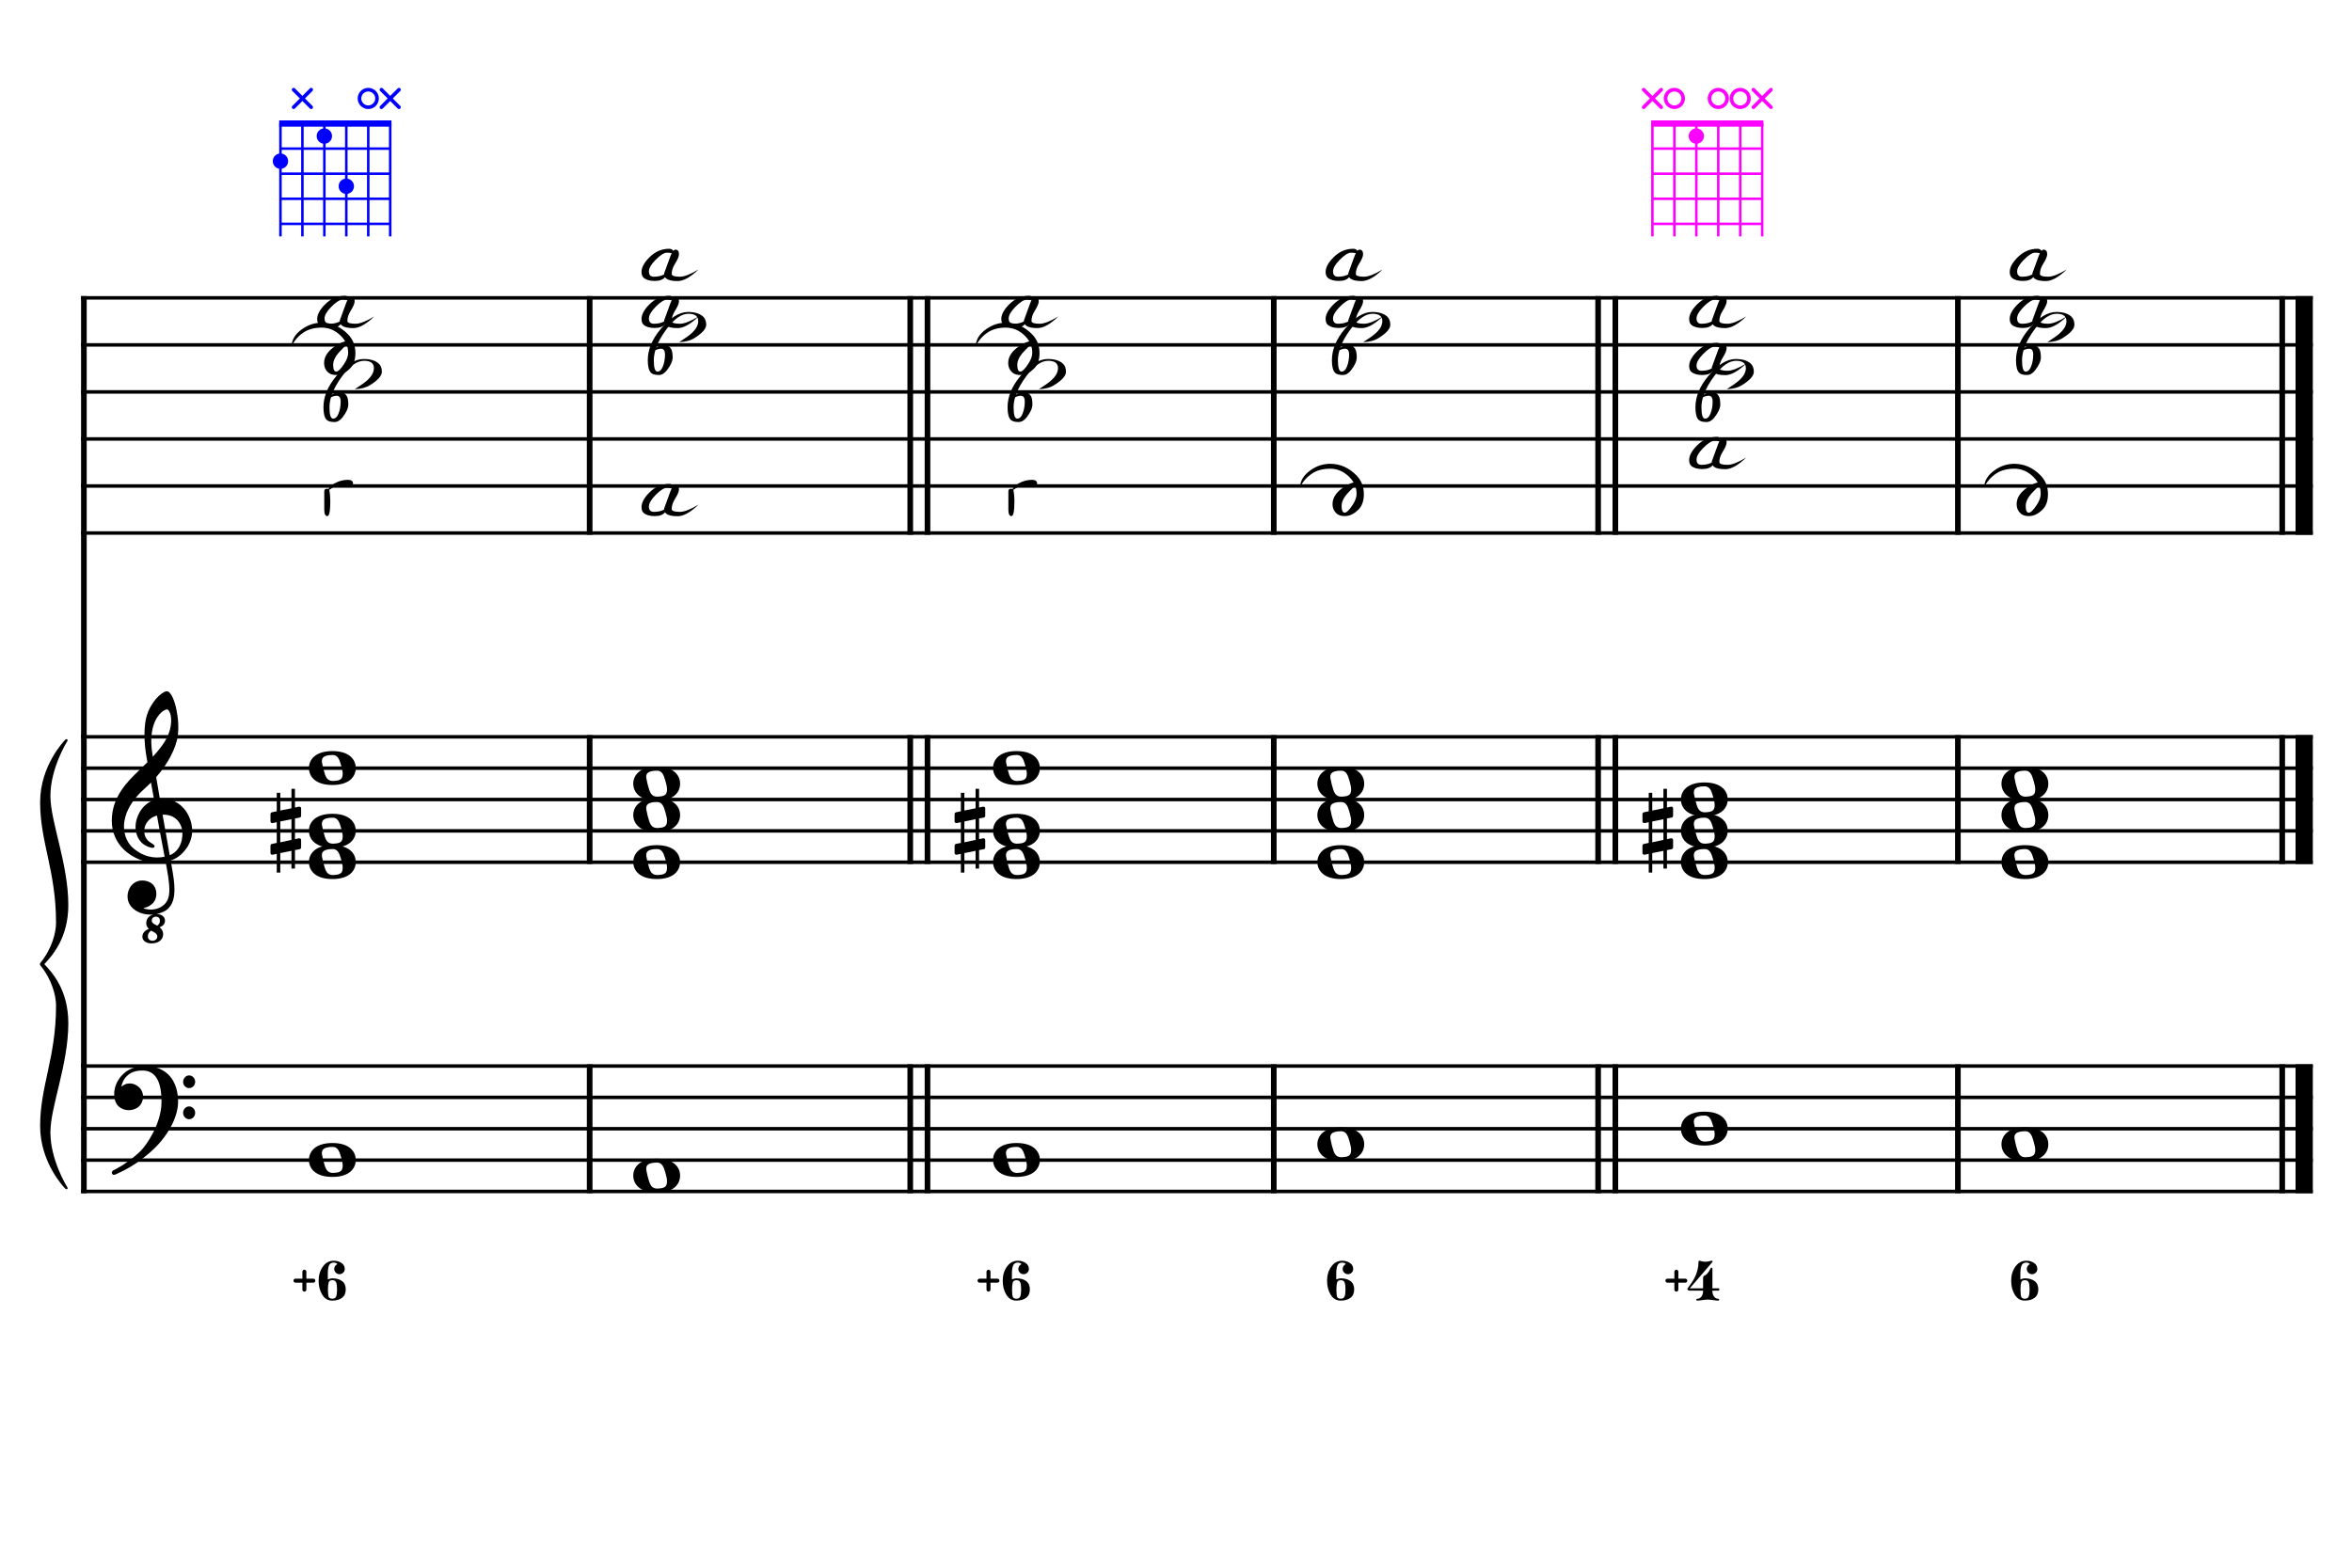 <?xml version="1.0" encoding="UTF-8" standalone="no"?>
<svg width="850.394px" height="566.929px" viewBox="0 0 850.394 566.929"
 xmlns="http://www.w3.org/2000/svg" xmlns:xlink="http://www.w3.org/1999/xlink" version="1.2" baseProfile="tiny">
<title>La Mineur (14)</title>
<desc>Generated by MuseScore 3.6.2</desc>
<polyline class="StaffLines" fill="none" stroke="#000000" stroke-width="1.25" stroke-linejoin="bevel" points="29.307,107.717 836.22,107.717"/>
<polyline class="StaffLines" fill="none" stroke="#000000" stroke-width="1.25" stroke-linejoin="bevel" points="29.307,124.724 836.22,124.724"/>
<polyline class="StaffLines" fill="none" stroke="#000000" stroke-width="1.25" stroke-linejoin="bevel" points="29.307,141.732 836.22,141.732"/>
<polyline class="StaffLines" fill="none" stroke="#000000" stroke-width="1.25" stroke-linejoin="bevel" points="29.307,158.74 836.22,158.74"/>
<polyline class="StaffLines" fill="none" stroke="#000000" stroke-width="1.25" stroke-linejoin="bevel" points="29.307,175.748 836.22,175.748"/>
<polyline class="StaffLines" fill="none" stroke="#000000" stroke-width="1.25" stroke-linejoin="bevel" points="29.307,192.756 836.22,192.756"/>
<polyline class="StaffLines" fill="none" stroke="#000000" stroke-width="1.25" stroke-linejoin="bevel" points="29.307,266.457 836.22,266.457"/>
<polyline class="StaffLines" fill="none" stroke="#000000" stroke-width="1.25" stroke-linejoin="bevel" points="29.307,277.795 836.22,277.795"/>
<polyline class="StaffLines" fill="none" stroke="#000000" stroke-width="1.25" stroke-linejoin="bevel" points="29.307,289.134 836.22,289.134"/>
<polyline class="StaffLines" fill="none" stroke="#000000" stroke-width="1.25" stroke-linejoin="bevel" points="29.307,300.472 836.22,300.472"/>
<polyline class="StaffLines" fill="none" stroke="#000000" stroke-width="1.25" stroke-linejoin="bevel" points="29.307,311.811 836.22,311.811"/>
<polyline class="StaffLines" fill="none" stroke="#000000" stroke-width="1.25" stroke-linejoin="bevel" points="29.307,385.512 836.22,385.512"/>
<polyline class="StaffLines" fill="none" stroke="#000000" stroke-width="1.25" stroke-linejoin="bevel" points="29.307,396.85 836.22,396.85"/>
<polyline class="StaffLines" fill="none" stroke="#000000" stroke-width="1.25" stroke-linejoin="bevel" points="29.307,408.189 836.22,408.189"/>
<polyline class="StaffLines" fill="none" stroke="#000000" stroke-width="1.25" stroke-linejoin="bevel" points="29.307,419.528 836.22,419.528"/>
<polyline class="StaffLines" fill="none" stroke="#000000" stroke-width="1.25" stroke-linejoin="bevel" points="29.307,430.866 836.22,430.866"/>
<polyline class="BarLine" fill="none" stroke="#000000" stroke-width="2.04" stroke-linejoin="bevel" points="30.328,384.888 30.328,431.49"/>
<polyline class="BarLine" fill="none" stroke="#000000" stroke-width="2.04" stroke-linejoin="bevel" points="213.202,384.888 213.202,431.49"/>
<polyline class="BarLine" fill="none" stroke="#000000" stroke-width="2.04" stroke-linejoin="bevel" points="329.112,384.888 329.112,431.49"/>
<polyline class="BarLine" fill="none" stroke="#000000" stroke-width="2.04" stroke-linejoin="bevel" points="335.349,384.888 335.349,431.49"/>
<polyline class="BarLine" fill="none" stroke="#000000" stroke-width="2.04" stroke-linejoin="bevel" points="460.55,384.888 460.55,431.49"/>
<polyline class="BarLine" fill="none" stroke="#000000" stroke-width="2.04" stroke-linejoin="bevel" points="577.817,384.888 577.817,431.49"/>
<polyline class="BarLine" fill="none" stroke="#000000" stroke-width="2.04" stroke-linejoin="bevel" points="584.053,384.888 584.053,431.49"/>
<polyline class="BarLine" fill="none" stroke="#000000" stroke-width="2.04" stroke-linejoin="bevel" points="707.899,384.888 707.899,431.49"/>
<polyline class="BarLine" fill="none" stroke="#000000" stroke-width="2.04" stroke-linejoin="bevel" points="825.165,384.888 825.165,431.49"/>
<polyline class="BarLine" fill="none" stroke="#000000" stroke-width="6.24" stroke-linejoin="bevel" points="833.102,384.888 833.102,431.49"/>
<polyline class="BarLine" fill="none" stroke="#000000" stroke-width="2.04" stroke-linejoin="bevel" points="30.328,265.833 30.328,385.512"/>
<polyline class="BarLine" fill="none" stroke="#000000" stroke-width="2.04" stroke-linejoin="bevel" points="213.202,265.833 213.202,312.435"/>
<polyline class="BarLine" fill="none" stroke="#000000" stroke-width="2.04" stroke-linejoin="bevel" points="329.112,265.833 329.112,312.435"/>
<polyline class="BarLine" fill="none" stroke="#000000" stroke-width="2.04" stroke-linejoin="bevel" points="335.349,265.833 335.349,312.435"/>
<polyline class="BarLine" fill="none" stroke="#000000" stroke-width="2.04" stroke-linejoin="bevel" points="460.55,265.833 460.55,312.435"/>
<polyline class="BarLine" fill="none" stroke="#000000" stroke-width="2.04" stroke-linejoin="bevel" points="577.817,265.833 577.817,312.435"/>
<polyline class="BarLine" fill="none" stroke="#000000" stroke-width="2.04" stroke-linejoin="bevel" points="584.053,265.833 584.053,312.435"/>
<polyline class="BarLine" fill="none" stroke="#000000" stroke-width="2.04" stroke-linejoin="bevel" points="707.899,265.833 707.899,312.435"/>
<polyline class="BarLine" fill="none" stroke="#000000" stroke-width="2.04" stroke-linejoin="bevel" points="825.165,265.833 825.165,312.435"/>
<polyline class="BarLine" fill="none" stroke="#000000" stroke-width="6.24" stroke-linejoin="bevel" points="833.102,265.833 833.102,312.435"/>
<polyline class="BarLine" fill="none" stroke="#000000" stroke-width="2.04" stroke-linejoin="bevel" points="30.328,107.093 30.328,266.457"/>
<polyline class="BarLine" fill="none" stroke="#000000" stroke-width="2.04" stroke-linejoin="bevel" points="213.202,107.093 213.202,193.38"/>
<polyline class="BarLine" fill="none" stroke="#000000" stroke-width="2.04" stroke-linejoin="bevel" points="329.112,107.093 329.112,193.38"/>
<polyline class="BarLine" fill="none" stroke="#000000" stroke-width="2.04" stroke-linejoin="bevel" points="335.349,107.093 335.349,193.38"/>
<polyline class="BarLine" fill="none" stroke="#000000" stroke-width="2.04" stroke-linejoin="bevel" points="460.55,107.093 460.55,193.38"/>
<polyline class="BarLine" fill="none" stroke="#000000" stroke-width="2.04" stroke-linejoin="bevel" points="577.817,107.093 577.817,193.38"/>
<polyline class="BarLine" fill="none" stroke="#000000" stroke-width="2.04" stroke-linejoin="bevel" points="584.053,107.093 584.053,193.38"/>
<polyline class="BarLine" fill="none" stroke="#000000" stroke-width="2.04" stroke-linejoin="bevel" points="707.899,107.093 707.899,193.38"/>
<polyline class="BarLine" fill="none" stroke="#000000" stroke-width="2.04" stroke-linejoin="bevel" points="825.165,107.093 825.165,193.38"/>
<polyline class="BarLine" fill="none" stroke="#000000" stroke-width="6.24" stroke-linejoin="bevel" points="833.102,107.093 833.102,193.38"/>
<path class="Accidental" transform="matrix(0.454,0,0,0.454,97.796,300.472)" d="M23.3,-10.6 C23.9,-10.7 24.4,-11.4 24.4,-12 L24.4,-17.9 C24.4,-18.7 23.8,-19.3 23,-19.3 L22.8,-19.3 L19.5,-18.6 L19.5,-33.5 L16.7,-33.5 L16.7,-18 L7.8,-16.2 L7.8,-30.3 L5,-30.3 L5,-15.6 L1.1,-14.8 C0.5,-14.7 0,-14 0,-13.4 L0,-13.2 L0,-7.4 L0,-7.6 C0,-6.8 0.6,-6.2 1.4,-6.2 L1.7,-6.2 L5,-6.9 L5,9.6 L1.1,10.4 C0.5,10.5 0,11.2 0,11.8 L0,17.6 C0,18.4 0.6,19 1.4,19 L1.7,19 L5,18.3 L5,33.2 L7.8,33.2 L7.8,17.7 L16.7,15.9 L16.7,30 L19.5,30 L19.5,15.3 L23.3,14.6 C23.9,14.5 24.4,13.8 24.4,13.2 L24.4,7.3 C24.4,6.5 23.8,5.9 23,5.9 L22.8,5.9 L19.5,6.6 L19.5,-9.9 L23.3,-10.6 M7.8,9.1 L7.8,-7.5 L16.7,-9.3 L16.7,7.2 L7.8,9.1 "/>
<path class="Accidental" transform="matrix(0.454,0,0,0.454,345.144,300.472)" d="M23.3,-10.6 C23.9,-10.7 24.4,-11.4 24.4,-12 L24.4,-17.9 C24.4,-18.7 23.8,-19.3 23,-19.3 L22.8,-19.3 L19.5,-18.6 L19.5,-33.5 L16.7,-33.5 L16.7,-18 L7.8,-16.2 L7.8,-30.3 L5,-30.3 L5,-15.6 L1.1,-14.8 C0.5,-14.7 0,-14 0,-13.4 L0,-13.2 L0,-7.4 L0,-7.6 C0,-6.8 0.6,-6.2 1.4,-6.2 L1.7,-6.2 L5,-6.9 L5,9.6 L1.1,10.4 C0.5,10.5 0,11.2 0,11.8 L0,17.6 C0,18.4 0.6,19 1.4,19 L1.7,19 L5,18.3 L5,33.2 L7.8,33.2 L7.8,17.7 L16.7,15.9 L16.7,30 L19.5,30 L19.5,15.3 L23.3,14.6 C23.9,14.5 24.4,13.8 24.4,13.2 L24.4,7.3 C24.4,6.5 23.8,5.9 23,5.9 L22.8,5.9 L19.5,6.6 L19.5,-9.9 L23.3,-10.6 M7.8,9.1 L7.8,-7.5 L16.7,-9.3 L16.7,7.2 L7.8,9.1 "/>
<path class="Accidental" transform="matrix(0.454,0,0,0.454,593.849,300.472)" d="M23.3,-10.6 C23.9,-10.7 24.4,-11.4 24.4,-12 L24.4,-17.9 C24.4,-18.7 23.8,-19.3 23,-19.3 L22.8,-19.3 L19.5,-18.6 L19.5,-33.5 L16.7,-33.5 L16.7,-18 L7.8,-16.2 L7.8,-30.3 L5,-30.3 L5,-15.6 L1.1,-14.8 C0.5,-14.7 0,-14 0,-13.4 L0,-13.2 L0,-7.4 L0,-7.6 C0,-6.8 0.6,-6.2 1.4,-6.2 L1.7,-6.2 L5,-6.9 L5,9.6 L1.1,10.4 C0.5,10.5 0,11.2 0,11.8 L0,17.6 C0,18.4 0.6,19 1.4,19 L1.7,19 L5,18.3 L5,33.2 L7.8,33.2 L7.8,17.7 L16.7,15.9 L16.7,30 L19.5,30 L19.5,15.3 L23.3,14.6 C23.9,14.5 24.4,13.8 24.4,13.2 L24.4,7.3 C24.4,6.5 23.8,5.9 23,5.9 L22.8,5.9 L19.5,6.6 L19.5,-9.9 L23.3,-10.6 M7.8,9.1 L7.8,-7.5 L16.7,-9.3 L16.7,7.2 L7.8,9.1 "/>
<path class="Note" transform="matrix(0.454,0,0,0.454,111.696,419.528)" d="M18.7,-13.6 C4.9,-13.6 0,-6.6 0,-0.1 C0,6.4 4.9,13.4 18.7,13.4 C32.5,13.4 37.3,6.4 37.3,-0.1 C37.3,-6.6 32.5,-13.6 18.7,-13.6 M10.4,-4.5 C10.3,-4.9 10.3,-5.3 10.3,-5.7 C10.3,-6.5 10.5,-7.3 10.9,-8 C11.6,-9 12.8,-9.7 14.3,-10 C15.6,-10.3 16.3,-10.5 18.9,-10.5 L19,-10.5 C23,-10.5 24.3,-6.8 25.4,-3 L25.7,-2 C26.5,0.6 26.9,2.8 26.9,4.5 C26.9,5.7 26.7,6.8 26.3,7.6 C25.7,8.7 24.7,9.4 23,9.8 C22.1,10 20.6,10.1 20.6,10.1 C20.1,10.1 19.7,10.2 19.3,10.2 C16.1,10.2 14.1,9 12.7,4.7 C11.5,1 11.3,-0.1 10.4,-4.5"/>
<path class="Note" transform="matrix(0.454,0,0,0.454,228.963,425.197)" d="M18.7,-13.6 C4.9,-13.6 0,-6.6 0,-0.1 C0,6.4 4.9,13.4 18.7,13.4 C32.5,13.4 37.3,6.4 37.3,-0.1 C37.3,-6.6 32.5,-13.6 18.7,-13.6 M10.4,-4.5 C10.3,-4.9 10.3,-5.3 10.3,-5.7 C10.3,-6.5 10.5,-7.3 10.9,-8 C11.6,-9 12.8,-9.7 14.3,-10 C15.6,-10.3 16.3,-10.5 18.9,-10.5 L19,-10.5 C23,-10.5 24.3,-6.8 25.4,-3 L25.7,-2 C26.5,0.6 26.9,2.8 26.9,4.5 C26.9,5.7 26.7,6.8 26.3,7.6 C25.7,8.7 24.7,9.4 23,9.8 C22.1,10 20.6,10.1 20.6,10.1 C20.1,10.1 19.7,10.2 19.3,10.2 C16.1,10.2 14.1,9 12.7,4.7 C11.5,1 11.3,-0.1 10.4,-4.5"/>
<path class="Note" transform="matrix(0.454,0,0,0.454,359.044,419.528)" d="M18.7,-13.6 C4.9,-13.6 0,-6.6 0,-0.1 C0,6.4 4.9,13.4 18.7,13.4 C32.5,13.4 37.3,6.4 37.3,-0.1 C37.3,-6.6 32.5,-13.6 18.7,-13.6 M10.4,-4.5 C10.3,-4.9 10.3,-5.3 10.3,-5.7 C10.3,-6.5 10.5,-7.3 10.9,-8 C11.6,-9 12.8,-9.7 14.3,-10 C15.6,-10.3 16.3,-10.5 18.9,-10.5 L19,-10.5 C23,-10.5 24.3,-6.8 25.4,-3 L25.7,-2 C26.5,0.6 26.9,2.8 26.9,4.5 C26.9,5.7 26.7,6.8 26.3,7.6 C25.7,8.7 24.7,9.4 23,9.8 C22.1,10 20.6,10.1 20.6,10.1 C20.1,10.1 19.7,10.2 19.3,10.2 C16.1,10.2 14.1,9 12.7,4.7 C11.5,1 11.3,-0.1 10.4,-4.5"/>
<path class="Note" transform="matrix(0.454,0,0,0.454,476.311,413.858)" d="M18.7,-13.6 C4.9,-13.6 0,-6.6 0,-0.1 C0,6.4 4.9,13.4 18.7,13.4 C32.5,13.4 37.3,6.4 37.3,-0.1 C37.3,-6.6 32.5,-13.6 18.7,-13.6 M10.4,-4.5 C10.3,-4.9 10.3,-5.3 10.3,-5.7 C10.3,-6.5 10.5,-7.3 10.9,-8 C11.6,-9 12.8,-9.7 14.3,-10 C15.6,-10.3 16.3,-10.5 18.9,-10.5 L19,-10.5 C23,-10.5 24.3,-6.8 25.4,-3 L25.7,-2 C26.5,0.6 26.9,2.8 26.9,4.5 C26.9,5.7 26.7,6.8 26.3,7.6 C25.7,8.7 24.7,9.4 23,9.8 C22.1,10 20.6,10.1 20.6,10.1 C20.1,10.1 19.7,10.2 19.3,10.2 C16.1,10.2 14.1,9 12.7,4.7 C11.5,1 11.3,-0.1 10.4,-4.5"/>
<path class="Note" transform="matrix(0.454,0,0,0.454,607.749,408.189)" d="M18.7,-13.6 C4.9,-13.6 0,-6.6 0,-0.1 C0,6.4 4.9,13.4 18.7,13.4 C32.5,13.4 37.3,6.4 37.3,-0.1 C37.3,-6.6 32.5,-13.6 18.7,-13.6 M10.4,-4.5 C10.3,-4.9 10.3,-5.3 10.3,-5.7 C10.3,-6.5 10.5,-7.3 10.9,-8 C11.6,-9 12.8,-9.7 14.3,-10 C15.6,-10.3 16.3,-10.5 18.9,-10.5 L19,-10.5 C23,-10.5 24.3,-6.8 25.4,-3 L25.7,-2 C26.5,0.6 26.9,2.8 26.9,4.5 C26.9,5.7 26.7,6.8 26.3,7.6 C25.7,8.7 24.7,9.4 23,9.8 C22.1,10 20.6,10.1 20.6,10.1 C20.1,10.1 19.7,10.2 19.3,10.2 C16.1,10.2 14.1,9 12.7,4.7 C11.5,1 11.3,-0.1 10.4,-4.5"/>
<path class="Note" transform="matrix(0.454,0,0,0.454,723.659,413.858)" d="M18.7,-13.6 C4.9,-13.6 0,-6.6 0,-0.1 C0,6.4 4.9,13.4 18.7,13.4 C32.5,13.4 37.3,6.4 37.3,-0.1 C37.3,-6.6 32.5,-13.6 18.7,-13.6 M10.4,-4.5 C10.3,-4.9 10.3,-5.3 10.3,-5.7 C10.3,-6.5 10.5,-7.3 10.9,-8 C11.6,-9 12.8,-9.7 14.3,-10 C15.6,-10.3 16.3,-10.5 18.9,-10.5 L19,-10.5 C23,-10.5 24.3,-6.8 25.4,-3 L25.7,-2 C26.5,0.6 26.9,2.8 26.9,4.5 C26.9,5.7 26.7,6.8 26.3,7.6 C25.7,8.7 24.7,9.4 23,9.8 C22.1,10 20.6,10.1 20.6,10.1 C20.1,10.1 19.7,10.2 19.3,10.2 C16.1,10.2 14.1,9 12.7,4.7 C11.5,1 11.3,-0.1 10.4,-4.5"/>
<path class="Note" transform="matrix(0.454,0,0,0.454,111.696,311.811)" d="M18.7,-13.6 C4.9,-13.6 0,-6.6 0,-0.1 C0,6.4 4.9,13.4 18.7,13.4 C32.5,13.4 37.3,6.4 37.3,-0.1 C37.3,-6.6 32.5,-13.6 18.7,-13.6 M10.4,-4.5 C10.3,-4.9 10.3,-5.3 10.3,-5.7 C10.3,-6.5 10.5,-7.3 10.9,-8 C11.6,-9 12.8,-9.7 14.3,-10 C15.6,-10.3 16.3,-10.5 18.9,-10.5 L19,-10.5 C23,-10.5 24.3,-6.8 25.4,-3 L25.7,-2 C26.5,0.6 26.9,2.8 26.9,4.5 C26.9,5.7 26.7,6.8 26.3,7.6 C25.7,8.7 24.7,9.4 23,9.8 C22.1,10 20.6,10.1 20.6,10.1 C20.1,10.1 19.7,10.2 19.3,10.2 C16.1,10.2 14.1,9 12.7,4.7 C11.5,1 11.3,-0.1 10.4,-4.5"/>
<path class="Note" transform="matrix(0.454,0,0,0.454,111.696,300.472)" d="M18.7,-13.6 C4.9,-13.6 0,-6.6 0,-0.1 C0,6.4 4.9,13.4 18.7,13.4 C32.5,13.4 37.3,6.4 37.3,-0.1 C37.3,-6.6 32.5,-13.6 18.7,-13.6 M10.4,-4.5 C10.3,-4.9 10.3,-5.3 10.3,-5.7 C10.3,-6.5 10.5,-7.3 10.9,-8 C11.6,-9 12.8,-9.7 14.3,-10 C15.6,-10.3 16.3,-10.5 18.9,-10.5 L19,-10.5 C23,-10.5 24.3,-6.8 25.4,-3 L25.7,-2 C26.5,0.6 26.9,2.8 26.9,4.5 C26.9,5.7 26.7,6.8 26.3,7.6 C25.7,8.7 24.7,9.4 23,9.8 C22.1,10 20.6,10.1 20.6,10.1 C20.1,10.1 19.7,10.2 19.3,10.2 C16.1,10.2 14.1,9 12.7,4.7 C11.5,1 11.3,-0.1 10.4,-4.5"/>
<path class="Note" transform="matrix(0.454,0,0,0.454,111.696,277.795)" d="M18.7,-13.6 C4.9,-13.6 0,-6.6 0,-0.1 C0,6.4 4.9,13.4 18.7,13.4 C32.5,13.4 37.3,6.4 37.3,-0.1 C37.3,-6.6 32.5,-13.6 18.7,-13.6 M10.4,-4.5 C10.3,-4.9 10.3,-5.3 10.3,-5.7 C10.3,-6.5 10.5,-7.3 10.9,-8 C11.6,-9 12.8,-9.7 14.3,-10 C15.6,-10.3 16.3,-10.5 18.9,-10.5 L19,-10.5 C23,-10.5 24.3,-6.8 25.4,-3 L25.7,-2 C26.5,0.6 26.9,2.8 26.9,4.5 C26.9,5.7 26.7,6.8 26.3,7.6 C25.7,8.7 24.7,9.4 23,9.8 C22.1,10 20.6,10.1 20.6,10.1 C20.1,10.1 19.7,10.2 19.3,10.2 C16.1,10.2 14.1,9 12.7,4.7 C11.5,1 11.3,-0.1 10.4,-4.5"/>
<path class="Note" transform="matrix(0.454,0,0,0.454,228.963,311.811)" d="M18.7,-13.6 C4.9,-13.6 0,-6.6 0,-0.1 C0,6.4 4.9,13.4 18.7,13.4 C32.5,13.4 37.3,6.4 37.3,-0.1 C37.3,-6.6 32.5,-13.6 18.7,-13.6 M10.4,-4.5 C10.3,-4.9 10.3,-5.3 10.3,-5.7 C10.3,-6.5 10.5,-7.3 10.9,-8 C11.6,-9 12.8,-9.7 14.3,-10 C15.6,-10.3 16.3,-10.5 18.9,-10.5 L19,-10.5 C23,-10.5 24.3,-6.8 25.4,-3 L25.7,-2 C26.5,0.6 26.9,2.8 26.9,4.5 C26.9,5.7 26.7,6.8 26.3,7.6 C25.7,8.7 24.7,9.4 23,9.8 C22.1,10 20.6,10.1 20.6,10.1 C20.1,10.1 19.7,10.2 19.3,10.2 C16.1,10.2 14.1,9 12.7,4.7 C11.5,1 11.3,-0.1 10.4,-4.5"/>
<path class="Note" transform="matrix(0.454,0,0,0.454,228.963,294.803)" d="M18.7,-13.6 C4.9,-13.6 0,-6.6 0,-0.1 C0,6.4 4.9,13.4 18.7,13.4 C32.5,13.4 37.3,6.4 37.3,-0.1 C37.3,-6.6 32.5,-13.6 18.7,-13.6 M10.4,-4.5 C10.3,-4.9 10.3,-5.3 10.3,-5.7 C10.3,-6.5 10.5,-7.3 10.9,-8 C11.6,-9 12.8,-9.7 14.3,-10 C15.6,-10.3 16.3,-10.5 18.9,-10.5 L19,-10.5 C23,-10.5 24.3,-6.8 25.4,-3 L25.7,-2 C26.5,0.6 26.9,2.8 26.9,4.5 C26.9,5.7 26.7,6.8 26.3,7.6 C25.7,8.7 24.7,9.4 23,9.8 C22.1,10 20.6,10.1 20.6,10.1 C20.1,10.1 19.7,10.2 19.3,10.2 C16.1,10.2 14.1,9 12.7,4.7 C11.5,1 11.3,-0.1 10.4,-4.5"/>
<path class="Note" transform="matrix(0.454,0,0,0.454,228.963,283.465)" d="M18.7,-13.6 C4.9,-13.6 0,-6.6 0,-0.1 C0,6.4 4.9,13.4 18.7,13.4 C32.5,13.4 37.3,6.4 37.3,-0.1 C37.3,-6.6 32.5,-13.6 18.7,-13.6 M10.4,-4.5 C10.3,-4.9 10.3,-5.3 10.3,-5.7 C10.3,-6.5 10.5,-7.3 10.9,-8 C11.6,-9 12.8,-9.7 14.3,-10 C15.6,-10.3 16.3,-10.5 18.9,-10.5 L19,-10.5 C23,-10.5 24.3,-6.8 25.4,-3 L25.7,-2 C26.5,0.6 26.9,2.8 26.9,4.5 C26.9,5.7 26.7,6.8 26.3,7.6 C25.7,8.7 24.7,9.4 23,9.8 C22.1,10 20.6,10.1 20.6,10.1 C20.1,10.1 19.7,10.2 19.3,10.2 C16.1,10.2 14.1,9 12.7,4.7 C11.5,1 11.3,-0.1 10.4,-4.5"/>
<path class="Note" transform="matrix(0.454,0,0,0.454,359.044,311.811)" d="M18.7,-13.6 C4.9,-13.6 0,-6.6 0,-0.1 C0,6.4 4.9,13.4 18.7,13.4 C32.5,13.4 37.3,6.4 37.3,-0.1 C37.3,-6.6 32.5,-13.6 18.7,-13.6 M10.4,-4.5 C10.3,-4.9 10.3,-5.3 10.3,-5.7 C10.3,-6.5 10.5,-7.3 10.9,-8 C11.6,-9 12.8,-9.7 14.3,-10 C15.6,-10.3 16.3,-10.5 18.9,-10.5 L19,-10.5 C23,-10.5 24.3,-6.8 25.4,-3 L25.7,-2 C26.5,0.6 26.9,2.8 26.9,4.5 C26.9,5.7 26.7,6.8 26.3,7.6 C25.7,8.7 24.7,9.4 23,9.8 C22.1,10 20.6,10.1 20.6,10.1 C20.1,10.1 19.7,10.2 19.3,10.2 C16.1,10.2 14.1,9 12.7,4.7 C11.5,1 11.3,-0.1 10.4,-4.5"/>
<path class="Note" transform="matrix(0.454,0,0,0.454,359.044,300.472)" d="M18.7,-13.6 C4.9,-13.6 0,-6.6 0,-0.1 C0,6.4 4.9,13.4 18.7,13.4 C32.5,13.4 37.3,6.4 37.3,-0.1 C37.3,-6.6 32.5,-13.6 18.7,-13.6 M10.4,-4.5 C10.3,-4.9 10.3,-5.3 10.3,-5.7 C10.3,-6.5 10.5,-7.3 10.9,-8 C11.6,-9 12.8,-9.7 14.3,-10 C15.6,-10.3 16.3,-10.5 18.9,-10.5 L19,-10.5 C23,-10.5 24.3,-6.8 25.4,-3 L25.7,-2 C26.5,0.6 26.9,2.8 26.9,4.5 C26.9,5.7 26.7,6.8 26.3,7.6 C25.7,8.7 24.7,9.4 23,9.8 C22.1,10 20.6,10.1 20.6,10.1 C20.1,10.1 19.7,10.2 19.3,10.2 C16.1,10.2 14.1,9 12.7,4.7 C11.5,1 11.3,-0.1 10.4,-4.5"/>
<path class="Note" transform="matrix(0.454,0,0,0.454,359.044,277.795)" d="M18.7,-13.6 C4.9,-13.6 0,-6.6 0,-0.1 C0,6.4 4.9,13.4 18.7,13.4 C32.5,13.4 37.3,6.4 37.3,-0.1 C37.3,-6.6 32.5,-13.6 18.7,-13.6 M10.4,-4.5 C10.3,-4.9 10.3,-5.3 10.3,-5.7 C10.3,-6.5 10.5,-7.3 10.9,-8 C11.6,-9 12.8,-9.7 14.3,-10 C15.6,-10.3 16.3,-10.5 18.9,-10.5 L19,-10.5 C23,-10.5 24.3,-6.8 25.4,-3 L25.7,-2 C26.5,0.6 26.9,2.8 26.9,4.5 C26.9,5.7 26.7,6.8 26.3,7.6 C25.7,8.7 24.7,9.4 23,9.8 C22.1,10 20.6,10.1 20.6,10.1 C20.1,10.1 19.7,10.2 19.3,10.2 C16.1,10.2 14.1,9 12.7,4.7 C11.5,1 11.3,-0.1 10.4,-4.5"/>
<path class="Note" transform="matrix(0.454,0,0,0.454,476.311,311.811)" d="M18.7,-13.6 C4.9,-13.6 0,-6.6 0,-0.1 C0,6.4 4.9,13.4 18.7,13.4 C32.5,13.4 37.3,6.4 37.3,-0.1 C37.3,-6.6 32.5,-13.6 18.7,-13.6 M10.4,-4.5 C10.3,-4.9 10.3,-5.3 10.3,-5.7 C10.3,-6.5 10.5,-7.3 10.9,-8 C11.6,-9 12.8,-9.7 14.3,-10 C15.6,-10.3 16.3,-10.5 18.9,-10.5 L19,-10.5 C23,-10.5 24.3,-6.8 25.4,-3 L25.7,-2 C26.5,0.6 26.9,2.8 26.9,4.5 C26.9,5.7 26.7,6.8 26.3,7.6 C25.7,8.7 24.7,9.4 23,9.8 C22.1,10 20.6,10.1 20.6,10.1 C20.1,10.1 19.7,10.2 19.3,10.2 C16.1,10.2 14.1,9 12.7,4.7 C11.5,1 11.3,-0.1 10.4,-4.5"/>
<path class="Note" transform="matrix(0.454,0,0,0.454,476.311,294.803)" d="M18.7,-13.6 C4.9,-13.6 0,-6.6 0,-0.1 C0,6.4 4.9,13.4 18.7,13.4 C32.5,13.4 37.3,6.4 37.3,-0.1 C37.3,-6.6 32.5,-13.6 18.7,-13.6 M10.4,-4.5 C10.3,-4.9 10.3,-5.3 10.3,-5.7 C10.3,-6.5 10.5,-7.3 10.9,-8 C11.6,-9 12.8,-9.7 14.3,-10 C15.6,-10.3 16.3,-10.5 18.9,-10.5 L19,-10.5 C23,-10.5 24.3,-6.8 25.4,-3 L25.7,-2 C26.5,0.6 26.9,2.8 26.9,4.5 C26.9,5.7 26.7,6.8 26.3,7.6 C25.7,8.7 24.7,9.4 23,9.8 C22.1,10 20.6,10.1 20.6,10.1 C20.1,10.1 19.7,10.2 19.3,10.2 C16.1,10.2 14.1,9 12.7,4.7 C11.5,1 11.3,-0.1 10.4,-4.5"/>
<path class="Note" transform="matrix(0.454,0,0,0.454,476.311,283.465)" d="M18.7,-13.6 C4.9,-13.6 0,-6.6 0,-0.1 C0,6.4 4.9,13.4 18.7,13.4 C32.5,13.4 37.3,6.4 37.3,-0.1 C37.3,-6.6 32.5,-13.6 18.7,-13.6 M10.4,-4.5 C10.3,-4.9 10.3,-5.3 10.3,-5.7 C10.3,-6.5 10.5,-7.3 10.9,-8 C11.6,-9 12.8,-9.7 14.3,-10 C15.6,-10.3 16.3,-10.5 18.9,-10.5 L19,-10.5 C23,-10.5 24.3,-6.8 25.4,-3 L25.7,-2 C26.5,0.6 26.9,2.8 26.9,4.5 C26.9,5.7 26.7,6.8 26.3,7.6 C25.7,8.7 24.7,9.4 23,9.8 C22.1,10 20.6,10.1 20.6,10.1 C20.1,10.1 19.7,10.2 19.3,10.2 C16.1,10.2 14.1,9 12.7,4.7 C11.5,1 11.3,-0.1 10.4,-4.5"/>
<path class="Note" transform="matrix(0.454,0,0,0.454,607.749,311.811)" d="M18.7,-13.6 C4.9,-13.6 0,-6.6 0,-0.1 C0,6.4 4.9,13.4 18.7,13.4 C32.5,13.4 37.3,6.4 37.3,-0.1 C37.3,-6.6 32.5,-13.6 18.7,-13.6 M10.4,-4.5 C10.3,-4.9 10.3,-5.3 10.3,-5.7 C10.3,-6.5 10.5,-7.3 10.9,-8 C11.6,-9 12.8,-9.7 14.3,-10 C15.6,-10.3 16.3,-10.5 18.9,-10.5 L19,-10.5 C23,-10.5 24.3,-6.8 25.4,-3 L25.7,-2 C26.5,0.6 26.9,2.8 26.9,4.5 C26.9,5.7 26.7,6.8 26.3,7.6 C25.7,8.7 24.7,9.4 23,9.8 C22.1,10 20.6,10.1 20.6,10.1 C20.1,10.1 19.7,10.2 19.3,10.2 C16.1,10.2 14.1,9 12.7,4.7 C11.5,1 11.3,-0.1 10.4,-4.5"/>
<path class="Note" transform="matrix(0.454,0,0,0.454,607.749,300.472)" d="M18.7,-13.6 C4.9,-13.6 0,-6.6 0,-0.1 C0,6.4 4.9,13.4 18.7,13.4 C32.5,13.4 37.3,6.4 37.3,-0.1 C37.3,-6.6 32.5,-13.6 18.7,-13.6 M10.4,-4.5 C10.3,-4.9 10.3,-5.3 10.3,-5.7 C10.3,-6.5 10.5,-7.3 10.9,-8 C11.6,-9 12.8,-9.7 14.3,-10 C15.6,-10.3 16.3,-10.5 18.9,-10.5 L19,-10.5 C23,-10.5 24.3,-6.8 25.4,-3 L25.7,-2 C26.5,0.6 26.9,2.8 26.9,4.5 C26.9,5.7 26.7,6.8 26.3,7.6 C25.7,8.7 24.7,9.4 23,9.8 C22.1,10 20.6,10.1 20.6,10.1 C20.1,10.1 19.7,10.2 19.3,10.2 C16.1,10.2 14.1,9 12.7,4.7 C11.5,1 11.3,-0.1 10.4,-4.5"/>
<path class="Note" transform="matrix(0.454,0,0,0.454,607.749,289.134)" d="M18.7,-13.6 C4.9,-13.6 0,-6.6 0,-0.1 C0,6.4 4.9,13.4 18.7,13.4 C32.5,13.4 37.3,6.4 37.3,-0.1 C37.3,-6.6 32.5,-13.6 18.7,-13.6 M10.4,-4.5 C10.3,-4.9 10.3,-5.3 10.3,-5.7 C10.3,-6.5 10.5,-7.3 10.9,-8 C11.6,-9 12.8,-9.7 14.3,-10 C15.6,-10.3 16.3,-10.5 18.9,-10.5 L19,-10.5 C23,-10.5 24.3,-6.8 25.4,-3 L25.7,-2 C26.5,0.6 26.9,2.8 26.9,4.5 C26.9,5.7 26.7,6.8 26.3,7.6 C25.7,8.7 24.7,9.4 23,9.8 C22.1,10 20.6,10.1 20.6,10.1 C20.1,10.1 19.7,10.2 19.3,10.2 C16.1,10.2 14.1,9 12.7,4.7 C11.5,1 11.3,-0.1 10.4,-4.5"/>
<path class="Note" transform="matrix(0.454,0,0,0.454,723.659,311.811)" d="M18.7,-13.6 C4.9,-13.6 0,-6.6 0,-0.1 C0,6.4 4.9,13.4 18.7,13.4 C32.5,13.4 37.3,6.4 37.3,-0.1 C37.3,-6.6 32.5,-13.6 18.7,-13.6 M10.4,-4.5 C10.3,-4.9 10.3,-5.3 10.3,-5.7 C10.3,-6.5 10.5,-7.3 10.9,-8 C11.6,-9 12.8,-9.7 14.3,-10 C15.6,-10.3 16.3,-10.5 18.9,-10.5 L19,-10.5 C23,-10.5 24.3,-6.8 25.4,-3 L25.7,-2 C26.5,0.6 26.9,2.8 26.9,4.5 C26.9,5.7 26.7,6.8 26.3,7.6 C25.7,8.7 24.7,9.4 23,9.8 C22.1,10 20.6,10.1 20.6,10.1 C20.1,10.1 19.7,10.2 19.3,10.2 C16.1,10.2 14.1,9 12.7,4.7 C11.5,1 11.3,-0.1 10.4,-4.5"/>
<path class="Note" transform="matrix(0.454,0,0,0.454,723.659,294.803)" d="M18.7,-13.6 C4.9,-13.6 0,-6.6 0,-0.1 C0,6.4 4.9,13.4 18.7,13.4 C32.5,13.4 37.3,6.4 37.3,-0.1 C37.3,-6.6 32.5,-13.6 18.7,-13.6 M10.4,-4.5 C10.3,-4.9 10.3,-5.3 10.3,-5.7 C10.3,-6.5 10.5,-7.3 10.9,-8 C11.6,-9 12.8,-9.7 14.3,-10 C15.6,-10.3 16.3,-10.5 18.9,-10.5 L19,-10.5 C23,-10.5 24.3,-6.8 25.4,-3 L25.7,-2 C26.5,0.6 26.9,2.8 26.9,4.5 C26.9,5.7 26.7,6.8 26.3,7.6 C25.7,8.7 24.7,9.4 23,9.8 C22.1,10 20.6,10.1 20.6,10.1 C20.1,10.1 19.7,10.2 19.3,10.2 C16.1,10.2 14.1,9 12.7,4.7 C11.5,1 11.3,-0.1 10.4,-4.5"/>
<path class="Note" transform="matrix(0.454,0,0,0.454,723.659,283.465)" d="M18.7,-13.6 C4.9,-13.6 0,-6.6 0,-0.1 C0,6.4 4.9,13.4 18.7,13.4 C32.5,13.4 37.3,6.4 37.3,-0.1 C37.3,-6.6 32.5,-13.6 18.7,-13.6 M10.4,-4.5 C10.3,-4.9 10.3,-5.3 10.3,-5.7 C10.3,-6.5 10.5,-7.3 10.9,-8 C11.6,-9 12.8,-9.7 14.3,-10 C15.6,-10.3 16.3,-10.5 18.9,-10.5 L19,-10.5 C23,-10.5 24.3,-6.8 25.4,-3 L25.7,-2 C26.5,0.6 26.9,2.8 26.9,4.5 C26.9,5.7 26.7,6.8 26.3,7.6 C25.7,8.7 24.7,9.4 23,9.8 C22.1,10 20.6,10.1 20.6,10.1 C20.1,10.1 19.7,10.2 19.3,10.2 C16.1,10.2 14.1,9 12.7,4.7 C11.5,1 11.3,-0.1 10.4,-4.5"/>
<path class="Note" d="M118.342,186.637 C117.608,186.637 117.241,185.851 117.241,184.278 L117.241,177.697 C117.241,177.068 117.548,176.754 118.162,176.754 C118.432,176.754 118.634,176.776 118.769,176.821 C119.248,175.983 120.034,175.279 121.127,174.71 C122.655,173.916 124.204,173.52 125.777,173.52 C127.019,173.52 127.641,173.984 127.641,174.912 C127.641,175.691 127.222,176.08 126.383,176.08 C125.784,176.08 125.215,175.945 124.676,175.676 C124.197,175.436 123.688,175.316 123.149,175.316 C122.22,175.316 120.85,175.923 119.038,177.136 C119.293,178.349 119.42,179.764 119.42,181.381 C119.42,184.885 119.061,186.637 118.342,186.637"/>
<path class="Note" d="M126.9,107.285 C127.783,107.285 128.225,107.839 128.225,108.947 C128.225,109.726 127.738,110.886 126.765,112.429 C125.986,113.671 125.597,114.884 125.597,116.067 C125.597,116.741 126.578,117.078 128.539,117.078 C130.157,117.078 132.41,116.202 135.3,114.45 C132.395,117.25 129.872,118.65 127.731,118.65 C125.799,118.65 124.451,118.358 123.688,117.774 C123.493,117.624 123.328,117.445 123.194,117.235 C122.445,118.149 121.195,118.605 119.443,118.605 C117.766,118.605 116.478,118.261 115.579,117.572 C114.98,117.108 114.681,116.367 114.681,115.348 C114.681,113.731 115.639,111.964 117.556,110.048 C119.607,107.996 121.981,106.971 124.676,106.971 C125.35,106.971 125.844,107.218 126.158,107.712 C126.413,107.427 126.66,107.285 126.9,107.285 M122.879,116.224 C122.864,116.105 122.857,115.985 122.857,115.865 C122.857,115.805 123.62,113.716 125.148,109.598 C125.297,109.194 125.447,108.85 125.597,108.565 C125.013,108.445 124.436,108.386 123.867,108.386 C122.819,108.386 121.427,109.276 119.69,111.058 C118.132,112.646 117.354,114.016 117.354,115.169 C117.354,116.442 117.96,117.078 119.173,117.078 C120.641,117.078 121.876,116.793 122.879,116.224"/>
<path class="Note" d="M128.27,140.739 C130.291,139.466 131.759,138.426 132.672,137.617 C134.349,136.135 135.188,134.637 135.188,133.125 C135.188,131.358 134.005,130.475 131.639,130.475 C129.153,130.475 126.563,132.264 123.867,135.843 C122.041,138.268 120.745,140.559 119.982,142.716 C120.925,142.102 121.921,141.795 122.969,141.795 C123.957,141.795 124.743,142.237 125.327,143.12 C125.732,143.734 125.934,144.782 125.934,146.265 C125.934,147.597 125.23,149.162 123.823,150.959 C122.954,152.067 121.988,152.621 120.925,152.621 C119.577,152.621 118.634,152.351 118.095,151.812 C117.331,151.049 116.949,149.536 116.949,147.275 C116.949,143.472 118.484,139.728 121.554,136.045 C125.013,131.897 128.33,129.823 131.504,129.823 C133.96,129.823 135.794,130.4 137.007,131.553 C137.711,132.226 138.063,133.2 138.063,134.473 C138.063,135.895 136.663,137.482 133.863,139.234 C132.395,140.163 130.531,140.664 128.27,140.739 M119.69,143.659 C119.315,144.917 119.128,146.122 119.128,147.275 C119.128,150.016 119.562,151.386 120.431,151.386 C121.255,151.386 121.898,150.802 122.363,149.634 C122.902,148.316 123.171,146.856 123.171,145.254 C123.171,143.831 122.699,143.12 121.756,143.12 C121.097,143.12 120.408,143.3 119.69,143.659"/>
<path class="Note" d="M105.458,125.057 C105.518,122.795 106.769,120.789 109.209,119.037 C111.381,117.48 113.754,116.701 116.329,116.701 C119.938,116.701 123.12,118.116 125.875,120.946 C127.627,122.758 128.503,125.004 128.503,127.684 C128.503,130.095 127.859,131.945 126.572,133.232 C124.999,134.82 123.337,135.613 121.585,135.613 C120.387,135.613 119.459,135.344 118.8,134.805 C117.722,133.921 117.183,132.738 117.183,131.256 C117.183,129.339 118.141,127.587 120.058,126 C121.63,124.697 123.21,123.844 124.797,123.439 C124.378,122.721 123.846,122.047 123.203,121.418 C121.196,119.456 118.92,118.475 116.374,118.475 C113.724,118.475 111.53,119.052 109.793,120.205 C107.996,121.388 106.551,123.005 105.458,125.057 M125.359,124.63 C124.535,125.393 123.712,126.209 122.888,127.078 C121.271,128.785 120.462,130.402 120.462,131.93 C120.462,133.562 120.837,134.378 121.585,134.378 C122.259,134.378 123.203,133.457 124.415,131.615 C125.389,130.148 125.875,128.8 125.875,127.572 C125.875,126.524 125.703,125.543 125.359,124.63"/>
<path class="Note" d="M244.166,175.316 C245.05,175.316 245.492,175.87 245.492,176.979 C245.492,177.757 245.005,178.918 244.032,180.46 C243.253,181.703 242.864,182.916 242.864,184.099 C242.864,184.773 243.844,185.109 245.806,185.109 C247.423,185.109 249.677,184.233 252.567,182.481 C249.662,185.282 247.139,186.682 244.997,186.682 C243.066,186.682 241.718,186.39 240.954,185.806 C240.76,185.656 240.595,185.476 240.46,185.267 C239.712,186.18 238.461,186.637 236.709,186.637 C235.032,186.637 233.744,186.292 232.846,185.604 C232.247,185.139 231.948,184.398 231.948,183.38 C231.948,181.763 232.906,179.996 234.823,178.079 C236.874,176.028 239.247,175.002 241.943,175.002 C242.617,175.002 243.111,175.249 243.425,175.743 C243.68,175.459 243.927,175.316 244.166,175.316 M240.146,184.256 C240.131,184.136 240.123,184.016 240.123,183.897 C240.123,183.837 240.887,181.748 242.414,177.63 C242.564,177.226 242.714,176.881 242.864,176.597 C242.28,176.477 241.703,176.417 241.134,176.417 C240.086,176.417 238.693,177.308 236.956,179.09 C235.399,180.677 234.62,182.047 234.62,183.2 C234.62,184.473 235.227,185.109 236.44,185.109 C237.907,185.109 239.143,184.825 240.146,184.256"/>
<path class="Note" d="M244.166,107.285 C245.05,107.285 245.492,107.839 245.492,108.947 C245.492,109.726 245.005,110.886 244.032,112.429 C243.253,113.671 242.864,114.884 242.864,116.067 C242.864,116.741 243.844,117.078 245.806,117.078 C247.423,117.078 249.677,116.202 252.567,114.45 C249.662,117.25 247.139,118.65 244.997,118.65 C243.066,118.65 241.718,118.358 240.954,117.774 C240.76,117.624 240.595,117.445 240.46,117.235 C239.712,118.149 238.461,118.605 236.709,118.605 C235.032,118.605 233.744,118.261 232.846,117.572 C232.247,117.108 231.948,116.367 231.948,115.348 C231.948,113.731 232.906,111.964 234.823,110.048 C236.874,107.996 239.247,106.971 241.943,106.971 C242.617,106.971 243.111,107.218 243.425,107.712 C243.68,107.427 243.927,107.285 244.166,107.285 M240.146,116.224 C240.131,116.105 240.123,115.985 240.123,115.865 C240.123,115.805 240.887,113.716 242.414,109.598 C242.564,109.194 242.714,108.85 242.864,108.565 C242.28,108.445 241.703,108.386 241.134,108.386 C240.086,108.386 238.693,109.276 236.956,111.058 C235.399,112.646 234.62,114.016 234.62,115.169 C234.62,116.442 235.227,117.078 236.44,117.078 C237.907,117.078 239.143,116.793 240.146,116.224"/>
<path class="Note" d="M244.166,90.277 C245.05,90.277 245.492,90.831 245.492,91.939 C245.492,92.718 245.005,93.878 244.032,95.421 C243.253,96.663 242.864,97.876 242.864,99.059 C242.864,99.733 243.844,100.07 245.806,100.07 C247.423,100.07 249.677,99.194 252.567,97.442 C249.662,100.242 247.139,101.642 244.997,101.642 C243.066,101.642 241.718,101.35 240.954,100.766 C240.76,100.617 240.595,100.437 240.46,100.227 C239.712,101.141 238.461,101.597 236.709,101.597 C235.032,101.597 233.744,101.253 232.846,100.564 C232.247,100.1 231.948,99.359 231.948,98.341 C231.948,96.723 232.906,94.956 234.823,93.04 C236.874,90.988 239.247,89.963 241.943,89.963 C242.617,89.963 243.111,90.21 243.425,90.704 C243.68,90.419 243.927,90.277 244.166,90.277 M240.146,99.216 C240.131,99.097 240.123,98.977 240.123,98.857 C240.123,98.797 240.887,96.708 242.414,92.591 C242.564,92.186 242.714,91.842 242.864,91.557 C242.28,91.438 241.703,91.378 241.134,91.378 C240.086,91.378 238.693,92.269 236.956,94.05 C235.399,95.638 234.62,97.008 234.62,98.161 C234.62,99.434 235.227,100.07 236.44,100.07 C237.907,100.07 239.143,99.785 240.146,99.216"/>
<path class="Note" d="M245.536,123.731 C247.558,122.459 249.025,121.418 249.939,120.609 C251.616,119.127 252.454,117.629 252.454,116.117 C252.454,114.35 251.271,113.467 248.906,113.467 C246.42,113.467 243.829,115.256 241.134,118.835 C239.307,121.261 238.012,123.552 237.248,125.708 C238.192,125.094 239.187,124.787 240.236,124.787 C241.224,124.787 242.01,125.229 242.594,126.112 C242.998,126.726 243.2,127.774 243.2,129.257 C243.2,130.589 242.497,132.154 241.089,133.951 C240.221,135.059 239.255,135.613 238.192,135.613 C236.844,135.613 235.901,135.344 235.362,134.805 C234.598,134.041 234.216,132.529 234.216,130.267 C234.216,126.464 235.751,122.721 238.821,119.037 C242.28,114.889 245.596,112.815 248.771,112.815 C251.227,112.815 253.061,113.392 254.274,114.545 C254.978,115.219 255.329,116.192 255.329,117.465 C255.329,118.887 253.929,120.474 251.129,122.226 C249.662,123.155 247.798,123.656 245.536,123.731 M236.956,126.651 C236.582,127.909 236.395,129.114 236.395,130.267 C236.395,133.008 236.829,134.378 237.698,134.378 C238.521,134.378 239.165,133.794 239.629,132.626 C240.168,131.308 240.438,129.848 240.438,128.246 C240.438,126.823 239.966,126.112 239.023,126.112 C238.364,126.112 237.675,126.292 236.956,126.651"/>
<path class="Note" d="M365.69,186.637 C364.957,186.637 364.59,185.851 364.59,184.278 L364.59,177.697 C364.59,177.068 364.897,176.754 365.511,176.754 C365.78,176.754 365.982,176.776 366.117,176.821 C366.596,175.983 367.382,175.279 368.476,174.71 C370.003,173.916 371.553,173.52 373.125,173.52 C374.368,173.52 374.989,173.984 374.989,174.912 C374.989,175.691 374.57,176.08 373.731,176.08 C373.132,176.08 372.563,175.945 372.024,175.676 C371.545,175.436 371.036,175.316 370.497,175.316 C369.569,175.316 368.199,175.923 366.387,177.136 C366.641,178.349 366.769,179.764 366.769,181.381 C366.769,184.885 366.409,186.637 365.69,186.637"/>
<path class="Note" d="M374.248,107.285 C375.131,107.285 375.573,107.839 375.573,108.947 C375.573,109.726 375.087,110.886 374.113,112.429 C373.335,113.671 372.945,114.884 372.945,116.067 C372.945,116.741 373.926,117.078 375.888,117.078 C377.505,117.078 379.758,116.202 382.648,114.45 C379.743,117.25 377.22,118.65 375.079,118.65 C373.147,118.65 371.8,118.358 371.036,117.774 C370.841,117.624 370.677,117.445 370.542,117.235 C369.793,118.149 368.543,118.605 366.791,118.605 C365.114,118.605 363.826,118.261 362.928,117.572 C362.329,117.108 362.029,116.367 362.029,115.348 C362.029,113.731 362.988,111.964 364.904,110.048 C366.956,107.996 369.329,106.971 372.024,106.971 C372.698,106.971 373.192,107.218 373.507,107.712 C373.761,107.427 374.008,107.285 374.248,107.285 M370.228,116.224 C370.213,116.105 370.205,115.985 370.205,115.865 C370.205,115.805 370.969,113.716 372.496,109.598 C372.646,109.194 372.796,108.85 372.945,108.565 C372.361,108.445 371.785,108.386 371.216,108.386 C370.168,108.386 368.775,109.276 367.038,111.058 C365.481,112.646 364.702,114.016 364.702,115.169 C364.702,116.442 365.309,117.078 366.521,117.078 C367.989,117.078 369.224,116.793 370.228,116.224"/>
<path class="Note" d="M375.618,140.739 C377.64,139.466 379.107,138.426 380.02,137.617 C381.698,136.135 382.536,134.637 382.536,133.125 C382.536,131.358 381.353,130.475 378.987,130.475 C376.502,130.475 373.911,132.264 371.216,135.843 C369.389,138.268 368.094,140.559 367.33,142.716 C368.273,142.102 369.269,141.795 370.317,141.795 C371.306,141.795 372.092,142.237 372.676,143.12 C373.08,143.734 373.282,144.782 373.282,146.265 C373.282,147.597 372.578,149.162 371.171,150.959 C370.302,152.067 369.337,152.621 368.273,152.621 C366.926,152.621 365.982,152.351 365.443,151.812 C364.68,151.049 364.298,149.536 364.298,147.275 C364.298,143.472 365.833,139.728 368.902,136.045 C372.361,131.897 375.678,129.823 378.853,129.823 C381.308,129.823 383.143,130.4 384.355,131.553 C385.059,132.226 385.411,133.2 385.411,134.473 C385.411,135.895 384.011,137.482 381.211,139.234 C379.743,140.163 377.879,140.664 375.618,140.739 M367.038,143.659 C366.664,144.917 366.477,146.122 366.477,147.275 C366.477,150.016 366.911,151.386 367.779,151.386 C368.603,151.386 369.247,150.802 369.711,149.634 C370.25,148.316 370.52,146.856 370.52,145.254 C370.52,143.831 370.048,143.12 369.104,143.12 C368.446,143.12 367.757,143.3 367.038,143.659"/>
<path class="Note" d="M352.807,125.057 C352.867,122.795 354.117,120.789 356.558,119.037 C358.729,117.48 361.102,116.701 363.678,116.701 C367.287,116.701 370.468,118.116 373.224,120.946 C374.976,122.758 375.852,125.004 375.852,127.684 C375.852,130.095 375.208,131.945 373.92,133.232 C372.348,134.82 370.686,135.613 368.934,135.613 C367.736,135.613 366.807,135.344 366.149,134.805 C365.07,133.921 364.531,132.738 364.531,131.256 C364.531,129.339 365.49,127.587 367.406,126 C368.979,124.697 370.558,123.844 372.146,123.439 C371.726,122.721 371.195,122.047 370.551,121.418 C368.544,119.456 366.268,118.475 363.723,118.475 C361.072,118.475 358.879,119.052 357.142,120.205 C355.345,121.388 353.9,123.005 352.807,125.057 M372.707,124.63 C371.884,125.393 371.06,126.209 370.236,127.078 C368.619,128.785 367.811,130.402 367.811,131.93 C367.811,133.562 368.185,134.378 368.934,134.378 C369.607,134.378 370.551,133.457 371.764,131.615 C372.737,130.148 373.224,128.8 373.224,127.572 C373.224,126.524 373.052,125.543 372.707,124.63"/>
<path class="Note" d="M470.073,176.08 C470.133,173.819 471.384,171.813 473.824,170.061 C475.996,168.503 478.369,167.725 480.944,167.725 C484.553,167.725 487.735,169.14 490.49,171.97 C492.242,173.782 493.118,176.028 493.118,178.708 C493.118,181.119 492.474,182.968 491.187,184.256 C489.614,185.843 487.952,186.637 486.2,186.637 C485.002,186.637 484.074,186.367 483.415,185.828 C482.337,184.945 481.798,183.762 481.798,182.279 C481.798,180.363 482.756,178.611 484.673,177.023 C486.245,175.721 487.825,174.867 489.412,174.463 C488.993,173.744 488.461,173.07 487.817,172.441 C485.811,170.48 483.535,169.499 480.989,169.499 C478.339,169.499 476.145,170.076 474.408,171.229 C472.611,172.412 471.166,174.029 470.073,176.08 M489.974,175.653 C489.15,176.417 488.327,177.233 487.503,178.102 C485.886,179.809 485.077,181.426 485.077,182.953 C485.077,184.585 485.452,185.401 486.2,185.401 C486.874,185.401 487.817,184.481 489.03,182.639 C490.004,181.171 490.49,179.824 490.49,178.596 C490.49,177.548 490.318,176.567 489.974,175.653"/>
<path class="Note" d="M491.515,107.285 C492.398,107.285 492.84,107.839 492.84,108.947 C492.84,109.726 492.353,110.886 491.38,112.429 C490.601,113.671 490.212,114.884 490.212,116.067 C490.212,116.741 491.193,117.078 493.154,117.078 C494.771,117.078 497.025,116.202 499.915,114.45 C497.01,117.25 494.487,118.65 492.346,118.65 C490.414,118.65 489.066,118.358 488.303,117.774 C488.108,117.624 487.943,117.445 487.809,117.235 C487.06,118.149 485.81,118.605 484.058,118.605 C482.381,118.605 481.093,118.261 480.194,117.572 C479.595,117.108 479.296,116.367 479.296,115.348 C479.296,113.731 480.254,111.964 482.171,110.048 C484.222,107.996 486.596,106.971 489.291,106.971 C489.965,106.971 490.459,107.218 490.773,107.712 C491.028,107.427 491.275,107.285 491.515,107.285 M487.494,116.224 C487.479,116.105 487.472,115.985 487.472,115.865 C487.472,115.805 488.235,113.716 489.763,109.598 C489.912,109.194 490.062,108.85 490.212,108.565 C489.628,108.445 489.051,108.386 488.482,108.386 C487.434,108.386 486.042,109.276 484.305,111.058 C482.747,112.646 481.969,114.016 481.969,115.169 C481.969,116.442 482.575,117.078 483.788,117.078 C485.256,117.078 486.491,116.793 487.494,116.224"/>
<path class="Note" d="M491.515,90.277 C492.398,90.277 492.84,90.831 492.84,91.939 C492.84,92.718 492.353,93.878 491.38,95.421 C490.601,96.663 490.212,97.876 490.212,99.059 C490.212,99.733 491.193,100.07 493.154,100.07 C494.771,100.07 497.025,99.194 499.915,97.442 C497.01,100.242 494.487,101.642 492.346,101.642 C490.414,101.642 489.066,101.35 488.303,100.766 C488.108,100.617 487.943,100.437 487.809,100.227 C487.06,101.141 485.81,101.597 484.058,101.597 C482.381,101.597 481.093,101.253 480.194,100.564 C479.595,100.1 479.296,99.359 479.296,98.341 C479.296,96.723 480.254,94.956 482.171,93.04 C484.222,90.988 486.596,89.963 489.291,89.963 C489.965,89.963 490.459,90.21 490.773,90.704 C491.028,90.419 491.275,90.277 491.515,90.277 M487.494,99.216 C487.479,99.097 487.472,98.977 487.472,98.857 C487.472,98.797 488.235,96.708 489.763,92.591 C489.912,92.186 490.062,91.842 490.212,91.557 C489.628,91.438 489.051,91.378 488.482,91.378 C487.434,91.378 486.042,92.269 484.305,94.05 C482.747,95.638 481.969,97.008 481.969,98.161 C481.969,99.434 482.575,100.07 483.788,100.07 C485.256,100.07 486.491,99.785 487.494,99.216"/>
<path class="Note" d="M492.885,123.731 C494.906,122.459 496.374,121.418 497.287,120.609 C498.964,119.127 499.803,117.629 499.803,116.117 C499.803,114.35 498.62,113.467 496.254,113.467 C493.768,113.467 491.178,115.256 488.482,118.835 C486.656,121.261 485.36,123.552 484.597,125.708 C485.54,125.094 486.536,124.787 487.584,124.787 C488.572,124.787 489.358,125.229 489.942,126.112 C490.347,126.726 490.549,127.774 490.549,129.257 C490.549,130.589 489.845,132.154 488.438,133.951 C487.569,135.059 486.603,135.613 485.54,135.613 C484.192,135.613 483.249,135.344 482.71,134.805 C481.946,134.041 481.564,132.529 481.564,130.267 C481.564,126.464 483.099,122.721 486.169,119.037 C489.628,114.889 492.945,112.815 496.119,112.815 C498.575,112.815 500.409,113.392 501.622,114.545 C502.326,115.219 502.678,116.192 502.678,117.465 C502.678,118.887 501.278,120.474 498.478,122.226 C497.01,123.155 495.146,123.656 492.885,123.731 M484.305,126.651 C483.93,127.909 483.743,129.114 483.743,130.267 C483.743,133.008 484.177,134.378 485.046,134.378 C485.869,134.378 486.513,133.794 486.978,132.626 C487.517,131.308 487.786,129.848 487.786,128.246 C487.786,126.823 487.314,126.112 486.371,126.112 C485.712,126.112 485.023,126.292 484.305,126.651"/>
<path class="Note" d="M622.953,158.309 C623.836,158.309 624.278,158.863 624.278,159.971 C624.278,160.749 623.791,161.91 622.818,163.452 C622.039,164.695 621.65,165.908 621.65,167.091 C621.65,167.765 622.631,168.102 624.592,168.102 C626.21,168.102 628.463,167.226 631.353,165.474 C628.448,168.274 625.925,169.674 623.784,169.674 C621.852,169.674 620.504,169.382 619.741,168.798 C619.546,168.648 619.381,168.468 619.247,168.259 C618.498,169.172 617.248,169.629 615.496,169.629 C613.819,169.629 612.531,169.284 611.632,168.596 C611.033,168.131 610.734,167.39 610.734,166.372 C610.734,164.755 611.692,162.988 613.609,161.071 C615.66,159.02 618.034,157.994 620.729,157.994 C621.403,157.994 621.897,158.241 622.212,158.735 C622.466,158.451 622.713,158.309 622.953,158.309 M618.932,167.248 C618.917,167.128 618.91,167.008 618.91,166.889 C618.91,166.829 619.673,164.74 621.201,160.622 C621.351,160.218 621.5,159.873 621.65,159.589 C621.066,159.469 620.49,159.409 619.921,159.409 C618.872,159.409 617.48,160.3 615.743,162.082 C614.185,163.669 613.407,165.039 613.407,166.192 C613.407,167.465 614.013,168.102 615.226,168.102 C616.694,168.102 617.929,167.817 618.932,167.248"/>
<path class="Note" d="M622.953,107.285 C623.836,107.285 624.278,107.839 624.278,108.947 C624.278,109.726 623.791,110.886 622.818,112.429 C622.039,113.671 621.65,114.884 621.65,116.067 C621.65,116.741 622.631,117.078 624.592,117.078 C626.21,117.078 628.463,116.202 631.353,114.45 C628.448,117.25 625.925,118.65 623.784,118.65 C621.852,118.65 620.504,118.358 619.741,117.774 C619.546,117.624 619.381,117.445 619.247,117.235 C618.498,118.149 617.248,118.605 615.496,118.605 C613.819,118.605 612.531,118.261 611.632,117.572 C611.033,117.108 610.734,116.367 610.734,115.348 C610.734,113.731 611.692,111.964 613.609,110.048 C615.66,107.996 618.034,106.971 620.729,106.971 C621.403,106.971 621.897,107.218 622.212,107.712 C622.466,107.427 622.713,107.285 622.953,107.285 M618.932,116.224 C618.917,116.105 618.91,115.985 618.91,115.865 C618.91,115.805 619.673,113.716 621.201,109.598 C621.351,109.194 621.5,108.85 621.65,108.565 C621.066,108.445 620.49,108.386 619.921,108.386 C618.872,108.386 617.48,109.276 615.743,111.058 C614.185,112.646 613.407,114.016 613.407,115.169 C613.407,116.442 614.013,117.078 615.226,117.078 C616.694,117.078 617.929,116.793 618.932,116.224"/>
<path class="Note" d="M624.323,140.739 C626.344,139.466 627.812,138.426 628.725,137.617 C630.402,136.135 631.241,134.637 631.241,133.125 C631.241,131.358 630.058,130.475 627.692,130.475 C625.206,130.475 622.616,132.264 619.921,135.843 C618.094,138.268 616.798,140.559 616.035,142.716 C616.978,142.102 617.974,141.795 619.022,141.795 C620.01,141.795 620.796,142.237 621.38,143.12 C621.785,143.734 621.987,144.782 621.987,146.265 C621.987,147.597 621.283,149.162 619.876,150.959 C619.007,152.067 618.041,152.621 616.978,152.621 C615.63,152.621 614.687,152.351 614.148,151.812 C613.384,151.049 613.003,149.536 613.003,147.275 C613.003,143.472 614.537,139.728 617.607,136.045 C621.066,131.897 624.383,129.823 627.557,129.823 C630.013,129.823 631.847,130.4 633.06,131.553 C633.764,132.226 634.116,133.2 634.116,134.473 C634.116,135.895 632.716,137.482 629.916,139.234 C628.448,140.163 626.584,140.664 624.323,140.739 M615.743,143.659 C615.368,144.917 615.181,146.122 615.181,147.275 C615.181,150.016 615.615,151.386 616.484,151.386 C617.308,151.386 617.951,150.802 618.416,149.634 C618.955,148.316 619.224,146.856 619.224,145.254 C619.224,143.831 618.753,143.12 617.809,143.12 C617.15,143.12 616.462,143.3 615.743,143.659"/>
<path class="Note" d="M622.953,124.293 C623.836,124.293 624.278,124.847 624.278,125.955 C624.278,126.734 623.791,127.894 622.818,129.436 C622.039,130.679 621.65,131.892 621.65,133.075 C621.65,133.749 622.631,134.086 624.592,134.086 C626.21,134.086 628.463,133.21 631.353,131.458 C628.448,134.258 625.925,135.658 623.784,135.658 C621.852,135.658 620.504,135.366 619.741,134.782 C619.546,134.632 619.381,134.453 619.247,134.243 C618.498,135.156 617.248,135.613 615.496,135.613 C613.819,135.613 612.531,135.269 611.632,134.58 C611.033,134.116 610.734,133.375 610.734,132.356 C610.734,130.739 611.692,128.972 613.609,127.056 C615.66,125.004 618.034,123.978 620.729,123.978 C621.403,123.978 621.897,124.225 622.212,124.72 C622.466,124.435 622.713,124.293 622.953,124.293 M618.932,133.232 C618.917,133.112 618.91,132.993 618.91,132.873 C618.91,132.813 619.673,130.724 621.201,126.606 C621.351,126.202 621.5,125.858 621.65,125.573 C621.066,125.453 620.49,125.393 619.921,125.393 C618.872,125.393 617.48,126.284 615.743,128.066 C614.185,129.654 613.407,131.024 613.407,132.177 C613.407,133.449 614.013,134.086 615.226,134.086 C616.694,134.086 617.929,133.801 618.932,133.232"/>
<path class="Note" d="M717.422,176.08 C717.482,173.819 718.732,171.813 721.173,170.061 C723.344,168.503 725.717,167.725 728.293,167.725 C731.901,167.725 735.083,169.14 737.839,171.97 C739.591,173.782 740.467,176.028 740.467,178.708 C740.467,181.119 739.823,182.968 738.535,184.256 C736.963,185.843 735.301,186.637 733.549,186.637 C732.351,186.637 731.422,186.367 730.763,185.828 C729.685,184.945 729.146,183.762 729.146,182.279 C729.146,180.363 730.105,178.611 732.021,177.023 C733.594,175.721 735.173,174.867 736.761,174.463 C736.341,173.744 735.81,173.07 735.166,172.441 C733.159,170.48 730.883,169.499 728.338,169.499 C725.687,169.499 723.494,170.076 721.757,171.229 C719.96,172.412 718.515,174.029 717.422,176.08 M737.322,175.653 C736.498,176.417 735.675,177.233 734.851,178.102 C733.234,179.809 732.426,181.426 732.426,182.953 C732.426,184.585 732.8,185.401 733.549,185.401 C734.222,185.401 735.166,184.481 736.379,182.639 C737.352,181.171 737.839,179.824 737.839,178.596 C737.839,177.548 737.666,176.567 737.322,175.653"/>
<path class="Note" d="M738.863,107.285 C739.746,107.285 740.188,107.839 740.188,108.947 C740.188,109.726 739.702,110.886 738.728,112.429 C737.95,113.671 737.56,114.884 737.56,116.067 C737.56,116.741 738.541,117.078 740.503,117.078 C742.12,117.078 744.373,116.202 747.263,114.45 C744.358,117.25 741.835,118.65 739.694,118.65 C737.762,118.65 736.415,118.358 735.651,117.774 C735.456,117.624 735.292,117.445 735.157,117.235 C734.408,118.149 733.158,118.605 731.406,118.605 C729.729,118.605 728.441,118.261 727.543,117.572 C726.944,117.108 726.644,116.367 726.644,115.348 C726.644,113.731 727.603,111.964 729.519,110.048 C731.571,107.996 733.944,106.971 736.639,106.971 C737.313,106.971 737.807,107.218 738.122,107.712 C738.376,107.427 738.623,107.285 738.863,107.285 M734.842,116.224 C734.827,116.105 734.82,115.985 734.82,115.865 C734.82,115.805 735.584,113.716 737.111,109.598 C737.261,109.194 737.411,108.85 737.56,108.565 C736.976,108.445 736.4,108.386 735.831,108.386 C734.783,108.386 733.39,109.276 731.653,111.058 C730.096,112.646 729.317,114.016 729.317,115.169 C729.317,116.442 729.924,117.078 731.136,117.078 C732.604,117.078 733.839,116.793 734.842,116.224"/>
<path class="Note" d="M738.863,90.277 C739.746,90.277 740.188,90.831 740.188,91.939 C740.188,92.718 739.702,93.878 738.728,95.421 C737.95,96.663 737.56,97.876 737.56,99.059 C737.56,99.733 738.541,100.07 740.503,100.07 C742.12,100.07 744.373,99.194 747.263,97.442 C744.358,100.242 741.835,101.642 739.694,101.642 C737.762,101.642 736.415,101.35 735.651,100.766 C735.456,100.617 735.292,100.437 735.157,100.227 C734.408,101.141 733.158,101.597 731.406,101.597 C729.729,101.597 728.441,101.253 727.543,100.564 C726.944,100.1 726.644,99.359 726.644,98.341 C726.644,96.723 727.603,94.956 729.519,93.04 C731.571,90.988 733.944,89.963 736.639,89.963 C737.313,89.963 737.807,90.21 738.122,90.704 C738.376,90.419 738.623,90.277 738.863,90.277 M734.842,99.216 C734.827,99.097 734.82,98.977 734.82,98.857 C734.82,98.797 735.584,96.708 737.111,92.591 C737.261,92.186 737.411,91.842 737.56,91.557 C736.976,91.438 736.4,91.378 735.831,91.378 C734.783,91.378 733.39,92.269 731.653,94.05 C730.096,95.638 729.317,97.008 729.317,98.161 C729.317,99.434 729.924,100.07 731.136,100.07 C732.604,100.07 733.839,99.785 734.842,99.216"/>
<path class="Note" d="M740.233,123.731 C742.255,122.459 743.722,121.418 744.635,120.609 C746.313,119.127 747.151,117.629 747.151,116.117 C747.151,114.35 745.968,113.467 743.602,113.467 C741.117,113.467 738.526,115.256 735.831,118.835 C734.004,121.261 732.709,123.552 731.945,125.708 C732.888,125.094 733.884,124.787 734.932,124.787 C735.921,124.787 736.707,125.229 737.291,126.112 C737.695,126.726 737.897,127.774 737.897,129.257 C737.897,130.589 737.193,132.154 735.786,133.951 C734.917,135.059 733.952,135.613 732.888,135.613 C731.541,135.613 730.597,135.344 730.058,134.805 C729.295,134.041 728.913,132.529 728.913,130.267 C728.913,126.464 730.448,122.721 733.517,119.037 C736.976,114.889 740.293,112.815 743.467,112.815 C745.923,112.815 747.758,113.392 748.97,114.545 C749.674,115.219 750.026,116.192 750.026,117.465 C750.026,118.887 748.626,120.474 745.826,122.226 C744.358,123.155 742.494,123.656 740.233,123.731 M731.653,126.651 C731.279,127.909 731.091,129.114 731.091,130.267 C731.091,133.008 731.526,134.378 732.394,134.378 C733.218,134.378 733.862,133.794 734.326,132.626 C734.865,131.308 735.134,129.848 735.134,128.246 C735.134,126.823 734.663,126.112 733.719,126.112 C733.061,126.112 732.372,126.292 731.653,126.651"/>
<path class="Clef" transform="matrix(0.454,0,0,0.454,40.419,396.85)" d="M25.4,-25.1 C17.8,-25.1 11.7,-20.7 11.6,-20.7 C5.8,-16.4 3.5,-11.3 2.6,-7.8 C2.1,-6 1.9,-4.2 1.9,-2.5 C1.9,-0.1 2.3,2.1 3.2,4 C4.4,6.7 6.7,8.6 9.7,9.6 C10.9,10 12.2,10.2 13.5,10.2 C15.7,10.2 18,9.6 19.9,8.5 C23,6.8 24.9,3.2 24.9,-0.7 C24.9,-4.2 23.1,-7.4 20.1,-9.3 C18,-10.7 16,-11.1 14.3,-11.1 C13.1,-11.1 12,-10.9 11.1,-10.6 C10.1,-10.2 8.4,-9.2 7.6,-8.5 C7.9,-10.4 9.1,-13.3 10.2,-14.9 C11.3,-16.5 13.5,-18.5 15.2,-19.4 C17.7,-20.8 20.9,-21.4 24.4,-21.4 C34.6,-21.4 39.6,-13.2 39.6,3.6 C39.6,12.9 36.1,21.8 33.1,27.7 C29.8,34.3 25.4,40.6 21.5,44.1 C11.1,53.6 1.3,58.1 1.2,58.1 C1.2,58.1 -0.3,59 0.1,60.5 C0.4,61.5 1.3,61.7 1.9,61.7 C2,61.7 2.3,61.6 2.4,61.6 C2.5,61.6 13.9,56.9 23,49.8 C28.1,46.1 32.7,42.1 36.7,37.8 C40.3,33.9 43.4,29.7 45.9,25.5 C50.3,18 52.8,10.2 52.8,3.5 C52.8,-4.8 50.6,-11.7 46.5,-16.6 C41.8,-22.2 34.7,-25.1 25.4,-25.1 M56.8,-12.4 C56.8,-9.6 59,-7.4 61.6,-7.4 C64.2,-7.4 66.4,-9.6 66.4,-12.4 C66.4,-15.2 64.2,-17.5 61.6,-17.5 C59,-17.5 56.8,-15.2 56.8,-12.4 M56.8,12.3 C56.8,15.1 59,17.4 61.6,17.4 C64.2,17.4 66.4,15.1 66.4,12.3 C66.4,9.5 64.2,7.2 61.6,7.2 C59,7.2 56.8,9.5 56.8,12.3"/>
<path class="Clef" transform="matrix(0.454,0,0,0.454,40.419,300.472)" d="M63.37,-5.89 C62.14,-11.32 59.5,-15.14 58.72,-16.18 C55.53,-20.45 51.52,-23.3 46.83,-24.65 C43.72,-25.54 40.72,-25.65 38.3,-25.47 C37.26,-31.48 36.26,-37.36 35.35,-42.81 C40.79,-48.97 44.42,-54.77 46.69,-59.07 C50.16,-65.65 51.31,-70.23 51.36,-70.43 C53.08,-75.64 53.44,-83.34 52.34,-91.55 C51.33,-99.1 49.24,-105.81 46.89,-109.06 C45.86,-110.49 44.81,-111.22 43.77,-111.22 C42.55,-111.22 40.04,-109.98 37.15,-107.21 C34.85,-105.01 31.58,-101.12 29.02,-95.11 C26.02,-88.05 25.81,-78.56 26.16,-71.84 C26.54,-64.57 27.65,-58.88 27.66,-58.83 C27.68,-58.74 27.94,-57.24 28.39,-54.67 C28.16,-54.44 27.92,-54.22 27.67,-53.98 C26.63,-52.98 25.44,-51.84 24.06,-50.46 C23.2,-49.6 22.25,-48.69 21.25,-47.72 C12.79,-39.57 0,-27.25 0,-8.1 C0,-3.4 0.9,1.02 2.68,5.03 C4.27,8.63 6.57,11.91 9.5,14.78 C17.23,22.33 27.82,25.54 34.88,25.38 C37.83,25.31 40.46,25.07 42.85,24.62 C44.68,34.22 45.82,41.25 45.86,46.59 C45.9,53.1 44.25,57.07 40.35,59.84 C37.92,61.57 35.11,62.52 32.01,62.67 C29.42,62.79 27.16,62.32 25.73,61.91 L25.72,61.91 C25.72,61.91 25.43,61.83 25.42,61.63 C25.41,61.45 25.76,61.4 25.77,61.4 L25.79,61.4 C27.71,60.96 31.28,59.73 33.64,56.43 C35.44,53.91 36.31,49.29 34.47,45.35 C33.36,42.96 30.85,40.01 25.23,39.56 C22.74,39.36 20.47,39.87 18.47,41.07 C16.66,42.15 15.16,43.79 14.11,45.79 C11.65,50.49 12.11,56.22 15.24,60.06 C18.2,63.68 22.82,65.99 28.25,66.57 C29.1,66.66 29.95,66.7 30.8,66.7 C31.51,66.7 32.22,66.67 32.92,66.61 C31.72,66.94 30.64,67.49 29.77,68.25 C28.28,69.54 27.44,71.38 27.44,73.41 C27.44,75.28 28.06,76.65 29.55,78.04 C28.41,78.5 27.55,78.98 26.79,79.56 C25.25,80.73 24.34,82.46 24.34,84.19 C24.34,87.45 27.3,89.63 31.72,89.63 C37.13,89.63 40.91,86.63 40.91,82.35 C40.91,80.12 39.91,78.18 38.08,76.83 C41.01,75.62 42.37,73.94 42.37,71.56 C42.39,70.05 41.69,68.61 40.49,67.69 C39.28,66.74 37.62,66.24 35.69,66.24 L35.51,66.24 C38.28,65.7 40.92,64.7 43.21,63.28 C46.87,60.71 48.99,56.73 49.67,51.1 C50.23,46.46 49.84,40.55 48.44,32.48 C48.08,30.39 47.54,27.36 46.88,23.6 C52.63,21.68 56.79,18.11 60.56,12.26 C63.85,6.52 64.8,0.42 63.37,-5.89 M32.39,87.54 C30.19,87.54 28.73,86.12 28.73,84.01 C28.73,82.11 29.65,80.5 31.32,79.47 C31.68,79.66 31.77,79.71 32.11,79.88 C33.3,80.48 33.3,80.48 33.55,80.63 L33.56,80.64 C35.47,81.73 36.25,82.76 36.25,84.18 C36.24,86.09 34.59,87.54 32.39,87.54 M38.31,71.63 C38.31,73.27 37.73,74.34 36.18,75.53 C34.74,74.78 34.35,74.56 33.98,74.34 L33.88,74.28 C32.33,73.34 31.85,72.66 31.85,71.4 C31.85,69.6 33.23,68.34 35.19,68.34 C37.17,68.35 38.31,69.55 38.31,71.63 M33.15,-83.81 C34.93,-89.55 37.67,-92.8 39.66,-94.53 C41.41,-96.05 43.06,-96.76 43.98,-96.76 C44.12,-96.76 44.24,-96.74 44.34,-96.71 C44.8,-96.57 45.33,-96 45.8,-95.13 C48.11,-90.84 47.37,-84.13 46.03,-79.69 C44.4,-74.29 41.48,-68.68 32.69,-59.06 C32.52,-60.17 32.36,-61.22 32.21,-62.2 C30.95,-70.49 31.27,-77.76 33.15,-83.81 M29.15,20.31 C24.51,19.09 20.08,16.59 16.32,13.09 C15.01,11.86 13.14,9.69 11.67,6.3 C10.31,3.14 9.65,-0.29 9.7,-3.88 C9.77,-8.57 11.08,-13.39 13.59,-18.18 C16.51,-23.76 21.07,-29.29 27.13,-34.62 C28.58,-35.9 29.95,-37.18 31.24,-38.46 C32,-34.2 32.83,-29.51 33.71,-24.63 C29.86,-23.36 25.11,-20.21 22,-14.56 C18.47,-7.99 18.61,-2.47 19.34,1.01 C20.28,5.47 22.81,9.23 26.27,11.32 C27.2,11.88 31.33,14.01 33.17,13.43 C33.54,13.31 33.81,13.09 33.95,12.76 C34.46,11.59 33.44,10.95 31.88,9.99 C31.28,9.62 30.61,9.2 29.88,8.67 C26.56,6.18 25.11,1.73 26.18,-2.65 C26.76,-5.05 28.04,-7.21 29.88,-8.91 C31.55,-10.46 33.59,-11.56 35.97,-12.2 C38.01,-0.96 40.07,10.19 41.71,18.55 C41.84,19.24 41.98,19.91 42.11,20.58 C37.71,21.51 33.37,21.42 29.15,20.31 M54.9,10.1 C53.73,13.28 51.27,17.35 46.14,19.41 C46.07,18.99 45.99,18.56 45.91,18.13 C44.36,9.37 42.43,-1.61 40.47,-12.87 C50.82,-13.35 55.09,-5.91 55.98,-1.08 C56.45,1.45 56.45,5.89 54.9,10.1"/>
<path class="FiguredBass" d="M110.564,466.877 C110.435,467.018 110.265,467.088 110.054,467.088 C109.843,467.088 109.671,467.015 109.536,466.869 C109.401,466.722 109.334,466.555 109.334,466.368 L109.334,463.854 L106.82,463.854 C106.609,463.854 106.436,463.781 106.301,463.634 C106.167,463.488 106.099,463.321 106.099,463.133 C106.099,462.946 106.167,462.779 106.301,462.632 C106.436,462.486 106.609,462.412 106.82,462.412 L109.334,462.412 L109.334,459.899 C109.334,459.711 109.401,459.544 109.536,459.398 C109.671,459.251 109.843,459.178 110.054,459.178 C110.265,459.178 110.438,459.251 110.573,459.398 C110.708,459.544 110.775,459.711 110.775,459.899 L110.775,462.412 L113.289,462.412 C113.5,462.412 113.672,462.486 113.807,462.632 C113.942,462.779 114.009,462.946 114.009,463.133 C114.009,463.321 113.942,463.488 113.807,463.634 C113.672,463.781 113.5,463.854 113.289,463.854 L110.775,463.854 L110.775,466.368 C110.775,466.555 110.705,466.725 110.564,466.877 M120.685,456.594 C119.818,456.594 119.241,456.943 118.954,457.64 C118.667,458.337 118.523,459.325 118.523,460.602 L118.523,462.676 C119.132,462.43 119.66,462.301 120.105,462.289 C121.629,462.289 122.827,462.626 123.7,463.3 C124.573,463.974 125.009,464.976 125.009,466.306 C125.009,467.636 124.567,468.641 123.682,469.321 C122.797,470 121.605,470.34 120.105,470.34 C118.57,470.34 117.369,469.628 116.502,468.204 C115.634,466.781 115.201,465.09 115.201,463.133 C115.201,461.188 115.705,459.5 116.713,458.071 C117.72,456.641 119.045,455.926 120.685,455.926 C121.763,455.926 122.695,456.199 123.48,456.744 C124.265,457.288 124.658,458.006 124.658,458.897 C124.658,459.412 124.47,459.858 124.095,460.233 C123.72,460.608 123.272,460.795 122.751,460.795 C122.229,460.795 121.781,460.608 121.406,460.233 C121.031,459.858 120.843,459.412 120.843,458.897 C120.843,458.393 121.031,457.948 121.406,457.561 C121.535,457.409 121.716,457.28 121.951,457.174 C121.892,457.022 121.775,456.905 121.599,456.823 C121.341,456.67 121.037,456.594 120.685,456.594 M121.547,463.784 C121.336,463.233 120.873,462.957 120.158,462.957 C119.443,462.957 119.001,463.233 118.831,463.784 C118.661,464.334 118.576,465.172 118.576,466.297 C118.576,467.621 118.661,468.512 118.831,468.969 C119.001,469.426 119.443,469.655 120.158,469.655 C120.873,469.655 121.336,469.379 121.547,468.828 C121.757,468.278 121.863,467.437 121.863,466.306 C121.863,465.175 121.757,464.334 121.547,463.784"/>
<path class="FiguredBass" d="M357.912,466.877 C357.784,467.018 357.614,467.088 357.403,467.088 C357.192,467.088 357.019,467.015 356.884,466.869 C356.749,466.722 356.682,466.555 356.682,466.368 L356.682,463.854 L354.168,463.854 C353.957,463.854 353.784,463.781 353.65,463.634 C353.515,463.488 353.448,463.321 353.448,463.133 C353.448,462.946 353.515,462.779 353.65,462.632 C353.784,462.486 353.957,462.412 354.168,462.412 L356.682,462.412 L356.682,459.899 C356.682,459.711 356.749,459.544 356.884,459.398 C357.019,459.251 357.192,459.178 357.403,459.178 C357.614,459.178 357.786,459.251 357.921,459.398 C358.056,459.544 358.123,459.711 358.123,459.899 L358.123,462.412 L360.637,462.412 C360.848,462.412 361.021,462.486 361.156,462.632 C361.29,462.779 361.358,462.946 361.358,463.133 C361.358,463.321 361.29,463.488 361.156,463.634 C361.021,463.781 360.848,463.854 360.637,463.854 L358.123,463.854 L358.123,466.368 C358.123,466.555 358.053,466.725 357.912,466.877 M368.034,456.594 C367.166,456.594 366.589,456.943 366.302,457.64 C366.015,458.337 365.871,459.325 365.871,460.602 L365.871,462.676 C366.481,462.43 367.008,462.301 367.453,462.289 C368.977,462.289 370.175,462.626 371.048,463.3 C371.921,463.974 372.358,464.976 372.358,466.306 C372.358,467.636 371.915,468.641 371.031,469.321 C370.146,470 368.953,470.34 367.453,470.34 C365.918,470.34 364.717,469.628 363.85,468.204 C362.983,466.781 362.549,465.09 362.549,463.133 C362.549,461.188 363.053,459.5 364.061,458.071 C365.069,456.641 366.393,455.926 368.034,455.926 C369.112,455.926 370.043,456.199 370.828,456.744 C371.614,457.288 372.006,458.006 372.006,458.897 C372.006,459.412 371.819,459.858 371.444,460.233 C371.069,460.608 370.62,460.795 370.099,460.795 C369.577,460.795 369.129,460.608 368.754,460.233 C368.379,459.858 368.192,459.412 368.192,458.897 C368.192,458.393 368.379,457.948 368.754,457.561 C368.883,457.409 369.065,457.28 369.299,457.174 C369.241,457.022 369.123,456.905 368.948,456.823 C368.69,456.67 368.385,456.594 368.034,456.594 M368.895,463.784 C368.684,463.233 368.221,462.957 367.506,462.957 C366.791,462.957 366.349,463.233 366.179,463.784 C366.009,464.334 365.924,465.172 365.924,466.297 C365.924,467.621 366.009,468.512 366.179,468.969 C366.349,469.426 366.791,469.655 367.506,469.655 C368.221,469.655 368.684,469.379 368.895,468.828 C369.106,468.278 369.211,467.437 369.211,466.306 C369.211,465.175 369.106,464.334 368.895,463.784"/>
<path class="FiguredBass" d="M485.3,456.594 C484.433,456.594 483.856,456.943 483.569,457.64 C483.282,458.337 483.138,459.325 483.138,460.602 L483.138,462.676 C483.747,462.43 484.275,462.301 484.72,462.289 C486.244,462.289 487.442,462.626 488.315,463.3 C489.188,463.974 489.624,464.976 489.624,466.306 C489.624,467.636 489.182,468.641 488.297,469.321 C487.412,470 486.22,470.34 484.72,470.34 C483.185,470.34 481.984,469.628 481.117,468.204 C480.249,466.781 479.816,465.09 479.816,463.133 C479.816,461.188 480.32,459.5 481.327,458.071 C482.335,456.641 483.66,455.926 485.3,455.926 C486.378,455.926 487.31,456.199 488.095,456.744 C488.88,457.288 489.273,458.006 489.273,458.897 C489.273,459.412 489.085,459.858 488.71,460.233 C488.335,460.608 487.887,460.795 487.366,460.795 C486.844,460.795 486.396,460.608 486.021,460.233 C485.646,459.858 485.458,459.412 485.458,458.897 C485.458,458.393 485.646,457.948 486.021,457.561 C486.15,457.409 486.331,457.28 486.566,457.174 C486.507,457.022 486.39,456.905 486.214,456.823 C485.956,456.67 485.652,456.594 485.3,456.594 M486.161,463.784 C485.951,463.233 485.488,462.957 484.773,462.957 C484.058,462.957 483.616,463.233 483.446,463.784 C483.276,464.334 483.191,465.172 483.191,466.297 C483.191,467.621 483.276,468.512 483.446,468.969 C483.616,469.426 484.058,469.655 484.773,469.655 C485.488,469.655 485.951,469.379 486.161,468.828 C486.372,468.278 486.478,467.437 486.478,466.306 C486.478,465.175 486.372,464.334 486.161,463.784"/>
<path class="FiguredBass" d="M606.617,466.877 C606.488,467.018 606.318,467.088 606.107,467.088 C605.896,467.088 605.724,467.015 605.589,466.869 C605.454,466.722 605.387,466.555 605.387,466.368 L605.387,463.854 L602.873,463.854 C602.662,463.854 602.489,463.781 602.354,463.634 C602.22,463.488 602.152,463.321 602.152,463.133 C602.152,462.946 602.22,462.779 602.354,462.632 C602.489,462.486 602.662,462.412 602.873,462.412 L605.387,462.412 L605.387,459.899 C605.387,459.711 605.454,459.544 605.589,459.398 C605.724,459.251 605.896,459.178 606.107,459.178 C606.318,459.178 606.491,459.251 606.626,459.398 C606.761,459.544 606.828,459.711 606.828,459.899 L606.828,462.412 L609.342,462.412 C609.553,462.412 609.726,462.486 609.86,462.632 C609.995,462.779 610.062,462.946 610.062,463.133 C610.062,463.321 609.995,463.488 609.86,463.634 C609.726,463.781 609.553,463.854 609.342,463.854 L606.828,463.854 L606.828,466.368 C606.828,466.555 606.758,466.725 606.617,466.877 M616.615,456.295 C617.06,456.295 617.529,456.231 618.021,456.102 L618.812,455.891 C618.965,455.891 619.085,455.95 619.173,456.067 C619.261,456.184 619.252,456.289 619.146,456.383 L610.973,465.893 L615.771,465.893 L615.771,462.131 C615.771,461.862 615.845,461.654 615.991,461.507 C616.138,461.361 616.325,461.244 616.554,461.156 C616.782,461.068 617.081,460.807 617.45,460.373 C617.819,459.94 618.174,459.354 618.514,458.616 C618.572,458.498 618.66,458.44 618.777,458.44 C619.023,458.44 619.146,458.575 619.146,458.844 L619.146,465.893 L621.221,465.893 C621.514,465.893 621.66,466.028 621.66,466.297 C621.66,466.59 621.514,466.737 621.221,466.737 L619.146,466.737 L619.146,466.965 C619.146,467.692 619.34,468.325 619.727,468.864 C620.113,469.403 620.611,469.672 621.221,469.672 C621.455,469.672 621.572,469.778 621.572,469.989 C621.572,470.223 621.455,470.34 621.221,470.34 C620.799,470.34 620.172,470.279 619.34,470.156 C618.508,470.033 617.878,469.971 617.45,469.971 C617.022,469.971 616.393,470.033 615.56,470.156 C614.728,470.279 614.102,470.34 613.68,470.34 C613.445,470.34 613.328,470.223 613.328,469.989 C613.328,469.778 613.445,469.672 613.68,469.672 C614.289,469.672 614.79,469.403 615.183,468.864 C615.575,468.325 615.771,467.692 615.771,466.965 L615.771,466.737 L610.973,466.737 C610.668,466.737 610.442,466.663 610.296,466.517 C610.149,466.37 610.076,466.221 610.076,466.069 C610.076,466.01 610.214,465.808 610.489,465.462 C610.765,465.117 611.102,464.657 611.5,464.082 C611.898,463.508 612.294,462.855 612.686,462.122 C613.079,461.39 613.413,460.511 613.688,459.486 C613.964,458.46 614.102,457.426 614.102,456.383 C614.102,456.078 614.23,455.926 614.488,455.926 C614.523,455.926 614.646,455.955 614.857,456.014 C615.068,456.073 615.338,456.134 615.666,456.199 C615.994,456.263 616.31,456.295 616.615,456.295"/>
<path class="FiguredBass" d="M732.648,456.594 C731.781,456.594 731.204,456.943 730.917,457.64 C730.63,458.337 730.486,459.325 730.486,460.602 L730.486,462.676 C731.096,462.43 731.623,462.301 732.068,462.289 C733.592,462.289 734.79,462.626 735.663,463.3 C736.536,463.974 736.973,464.976 736.973,466.306 C736.973,467.636 736.53,468.641 735.646,469.321 C734.761,470 733.568,470.34 732.068,470.34 C730.533,470.34 729.332,469.628 728.465,468.204 C727.598,466.781 727.164,465.09 727.164,463.133 C727.164,461.188 727.668,459.5 728.676,458.071 C729.684,456.641 731.008,455.926 732.648,455.926 C733.727,455.926 734.658,456.199 735.443,456.744 C736.229,457.288 736.621,458.006 736.621,458.897 C736.621,459.412 736.434,459.858 736.059,460.233 C735.684,460.608 735.235,460.795 734.714,460.795 C734.192,460.795 733.744,460.608 733.369,460.233 C732.994,459.858 732.807,459.412 732.807,458.897 C732.807,458.393 732.994,457.948 733.369,457.561 C733.498,457.409 733.68,457.28 733.914,457.174 C733.856,457.022 733.738,456.905 733.563,456.823 C733.305,456.67 733,456.594 732.648,456.594 M733.51,463.784 C733.299,463.233 732.836,462.957 732.121,462.957 C731.406,462.957 730.964,463.233 730.794,463.784 C730.624,464.334 730.539,465.172 730.539,466.297 C730.539,467.621 730.624,468.512 730.794,468.969 C730.964,469.426 731.406,469.655 732.121,469.655 C732.836,469.655 733.299,469.379 733.51,468.828 C733.721,468.278 733.826,467.437 733.826,466.306 C733.826,465.175 733.721,464.334 733.51,463.784"/>
<polyline class="FretDiagram" stroke="#0000ff" stroke-width="2.27" stroke-linejoin="bevel" points="100.947,44.674 141.54,44.674"/>
<polyline class="FretDiagram" stroke="#0000ff" stroke-width="0.91" stroke-linejoin="bevel" points="101.401,44.674 101.401,85.493"/>
<polyline class="FretDiagram" stroke="#0000ff" stroke-width="0.91" stroke-linejoin="bevel" points="109.338,44.674 109.338,85.493"/>
<polyline class="FretDiagram" stroke="#0000ff" stroke-width="0.91" stroke-linejoin="bevel" points="117.275,44.674 117.275,85.493"/>
<polyline class="FretDiagram" stroke="#0000ff" stroke-width="0.91" stroke-linejoin="bevel" points="125.212,44.674 125.212,85.493"/>
<polyline class="FretDiagram" stroke="#0000ff" stroke-width="0.91" stroke-linejoin="bevel" points="133.149,44.674 133.149,85.493"/>
<polyline class="FretDiagram" stroke="#0000ff" stroke-width="0.91" stroke-linejoin="bevel" points="141.086,44.674 141.086,85.493"/>
<polyline class="FretDiagram" stroke="#0000ff" stroke-width="0.91" stroke-linejoin="bevel" points="101.401,53.745 141.086,53.745"/>
<polyline class="FretDiagram" stroke="#0000ff" stroke-width="0.91" stroke-linejoin="bevel" points="101.401,62.816 141.086,62.816"/>
<polyline class="FretDiagram" stroke="#0000ff" stroke-width="0.91" stroke-linejoin="bevel" points="101.401,71.887 141.086,71.887"/>
<polyline class="FretDiagram" stroke="#0000ff" stroke-width="0.91" stroke-linejoin="bevel" points="101.401,80.957 141.086,80.957"/>
<path class="FretDiagram" fill="#0000ff" fill-rule="evenodd" d="M104.179,58.28 C104.179,59.815 102.935,61.058 101.401,61.058 C99.867,61.058 98.623,59.815 98.623,58.28 C98.623,56.746 99.867,55.502 101.401,55.502 C102.935,55.502 104.179,56.746 104.179,58.28"/>
<path class="FretDiagram" fill="#0000ff" fill-rule="evenodd" d="M120.053,49.209 C120.053,50.744 118.809,51.987 117.275,51.987 C115.741,51.987 114.497,50.744 114.497,49.209 C114.497,47.675 115.741,46.431 117.275,46.431 C118.809,46.431 120.053,47.675 120.053,49.209"/>
<path class="FretDiagram" fill="#0000ff" fill-rule="evenodd" d="M127.99,67.351 C127.99,68.885 126.746,70.129 125.212,70.129 C123.678,70.129 122.434,68.885 122.434,67.351 C122.434,65.817 123.678,64.573 125.212,64.573 C126.746,64.573 127.99,65.817 127.99,67.351"/>
<polyline class="FretDiagram" fill="none" stroke="#0000ff" stroke-width="1.31" stroke-linecap="round" stroke-linejoin="bevel" points="106.163,32.428 112.513,38.778"/>
<polyline class="FretDiagram" fill="none" stroke="#0000ff" stroke-width="1.31" stroke-linecap="round" stroke-linejoin="bevel" points="106.163,38.778 112.513,32.428"/>
<path class="FretDiagram" fill="none" stroke="#0000ff" stroke-width="1.31" stroke-linecap="round" stroke-linejoin="bevel" fill-rule="evenodd" d="M136.324,35.603 C136.324,37.356 134.902,38.778 133.149,38.778 C131.396,38.778 129.974,37.356 129.974,35.603 C129.974,33.85 131.396,32.428 133.149,32.428 C134.902,32.428 136.324,33.85 136.324,35.603"/>
<polyline class="FretDiagram" fill="none" stroke="#0000ff" stroke-width="1.31" stroke-linecap="round" stroke-linejoin="bevel" points="137.911,32.428 144.261,38.778"/>
<polyline class="FretDiagram" fill="none" stroke="#0000ff" stroke-width="1.31" stroke-linecap="round" stroke-linejoin="bevel" points="137.911,38.778 144.261,32.428"/>
<polyline class="FretDiagram" fill="#0000ff" stroke="#fc02ff" stroke-width="2.27" stroke-linejoin="bevel" points="597,44.674 637.593,44.674"/>
<polyline class="FretDiagram" fill="#0000ff" stroke="#fc02ff" stroke-width="0.91" stroke-linejoin="bevel" points="597.454,44.674 597.454,85.493"/>
<polyline class="FretDiagram" fill="#0000ff" stroke="#fc02ff" stroke-width="0.91" stroke-linejoin="bevel" points="605.391,44.674 605.391,85.493"/>
<polyline class="FretDiagram" fill="#0000ff" stroke="#fc02ff" stroke-width="0.91" stroke-linejoin="bevel" points="613.328,44.674 613.328,85.493"/>
<polyline class="FretDiagram" fill="#0000ff" stroke="#fc02ff" stroke-width="0.91" stroke-linejoin="bevel" points="621.265,44.674 621.265,85.493"/>
<polyline class="FretDiagram" fill="#0000ff" stroke="#fc02ff" stroke-width="0.91" stroke-linejoin="bevel" points="629.202,44.674 629.202,85.493"/>
<polyline class="FretDiagram" fill="#0000ff" stroke="#fc02ff" stroke-width="0.91" stroke-linejoin="bevel" points="637.139,44.674 637.139,85.493"/>
<polyline class="FretDiagram" fill="#0000ff" stroke="#fc02ff" stroke-width="0.91" stroke-linejoin="bevel" points="597.454,53.745 637.139,53.745"/>
<polyline class="FretDiagram" fill="#0000ff" stroke="#fc02ff" stroke-width="0.91" stroke-linejoin="bevel" points="597.454,62.816 637.139,62.816"/>
<polyline class="FretDiagram" fill="#0000ff" stroke="#fc02ff" stroke-width="0.91" stroke-linejoin="bevel" points="597.454,71.887 637.139,71.887"/>
<polyline class="FretDiagram" fill="#0000ff" stroke="#fc02ff" stroke-width="0.91" stroke-linejoin="bevel" points="597.454,80.957 637.139,80.957"/>
<path class="FretDiagram" fill="#fc02ff" fill-rule="evenodd" d="M616.106,49.209 C616.106,50.744 614.862,51.987 613.328,51.987 C611.794,51.987 610.55,50.744 610.55,49.209 C610.55,47.675 611.794,46.431 613.328,46.431 C614.862,46.431 616.106,47.675 616.106,49.209"/>
<polyline class="FretDiagram" fill="none" stroke="#fc02ff" stroke-width="1.31" stroke-linecap="round" stroke-linejoin="bevel" points="594.279,32.428 600.629,38.778"/>
<polyline class="FretDiagram" fill="none" stroke="#fc02ff" stroke-width="1.31" stroke-linecap="round" stroke-linejoin="bevel" points="594.279,38.778 600.629,32.428"/>
<path class="FretDiagram" fill="none" stroke="#fc02ff" stroke-width="1.31" stroke-linecap="round" stroke-linejoin="bevel" fill-rule="evenodd" d="M608.566,35.603 C608.566,37.356 607.144,38.778 605.391,38.778 C603.638,38.778 602.216,37.356 602.216,35.603 C602.216,33.85 603.638,32.428 605.391,32.428 C607.144,32.428 608.566,33.85 608.566,35.603"/>
<path class="FretDiagram" fill="none" stroke="#fc02ff" stroke-width="1.31" stroke-linecap="round" stroke-linejoin="bevel" fill-rule="evenodd" d="M624.44,35.603 C624.44,37.356 623.018,38.778 621.265,38.778 C619.512,38.778 618.09,37.356 618.09,35.603 C618.09,33.85 619.512,32.428 621.265,32.428 C623.018,32.428 624.44,33.85 624.44,35.603"/>
<path class="FretDiagram" fill="none" stroke="#fc02ff" stroke-width="1.31" stroke-linecap="round" stroke-linejoin="bevel" fill-rule="evenodd" d="M632.377,35.603 C632.377,37.356 630.955,38.778 629.202,38.778 C627.449,38.778 626.027,37.356 626.027,35.603 C626.027,33.85 627.449,32.428 629.202,32.428 C630.955,32.428 632.377,33.85 632.377,35.603"/>
<polyline class="FretDiagram" fill="none" stroke="#fc02ff" stroke-width="1.31" stroke-linecap="round" stroke-linejoin="bevel" points="633.964,32.428 640.314,38.778"/>
<polyline class="FretDiagram" fill="none" stroke="#fc02ff" stroke-width="1.31" stroke-linecap="round" stroke-linejoin="bevel" points="633.964,38.778 640.314,32.428"/>
<path class="Bracket" transform="matrix(1.644,0,0,1.644,14.509,430.866)" d="M0.92,-50 C2.69,-51.88 6.2,-55.8 6.2,-63 C6.2,-72.1 2.26,-81.32 2.26,-86.97 C2.26,-93.06 5.84,-98.84 5.95,-99 C6.06,-99.16 6.05,-99.39 5.94,-99.46 C5.83,-99.53 5.62,-99.47 5.49,-99.32 C5.36,-99.17 0,-93.75 0,-85.6 C0,-76.75 3.5,-70.58 3.5,-59.07 C3.5,-56.89 2.56,-53.36 0.1,-50.33 C-0.08,-50.17 -0.1,-49.89 0.06,-49.7 L0.07,-49.69 L0.1,-49.66 C2.56,-46.63 3.5,-43.1 3.5,-40.92 C3.5,-29.4 0,-23.24 0,-14.39 C0,-6.25 5.36,-0.8 5.49,-0.66 C5.62,-0.52 5.8,-0.43 5.94,-0.52 C6.08,-0.61 6.08,-0.78 5.95,-0.98 C5.82,-1.18 2.26,-6.92 2.26,-13.01 C2.26,-18.66 6.2,-27.9 6.2,-37 C6.2,-44.3 2.69,-48.12 0.92,-50"/>
</svg>
